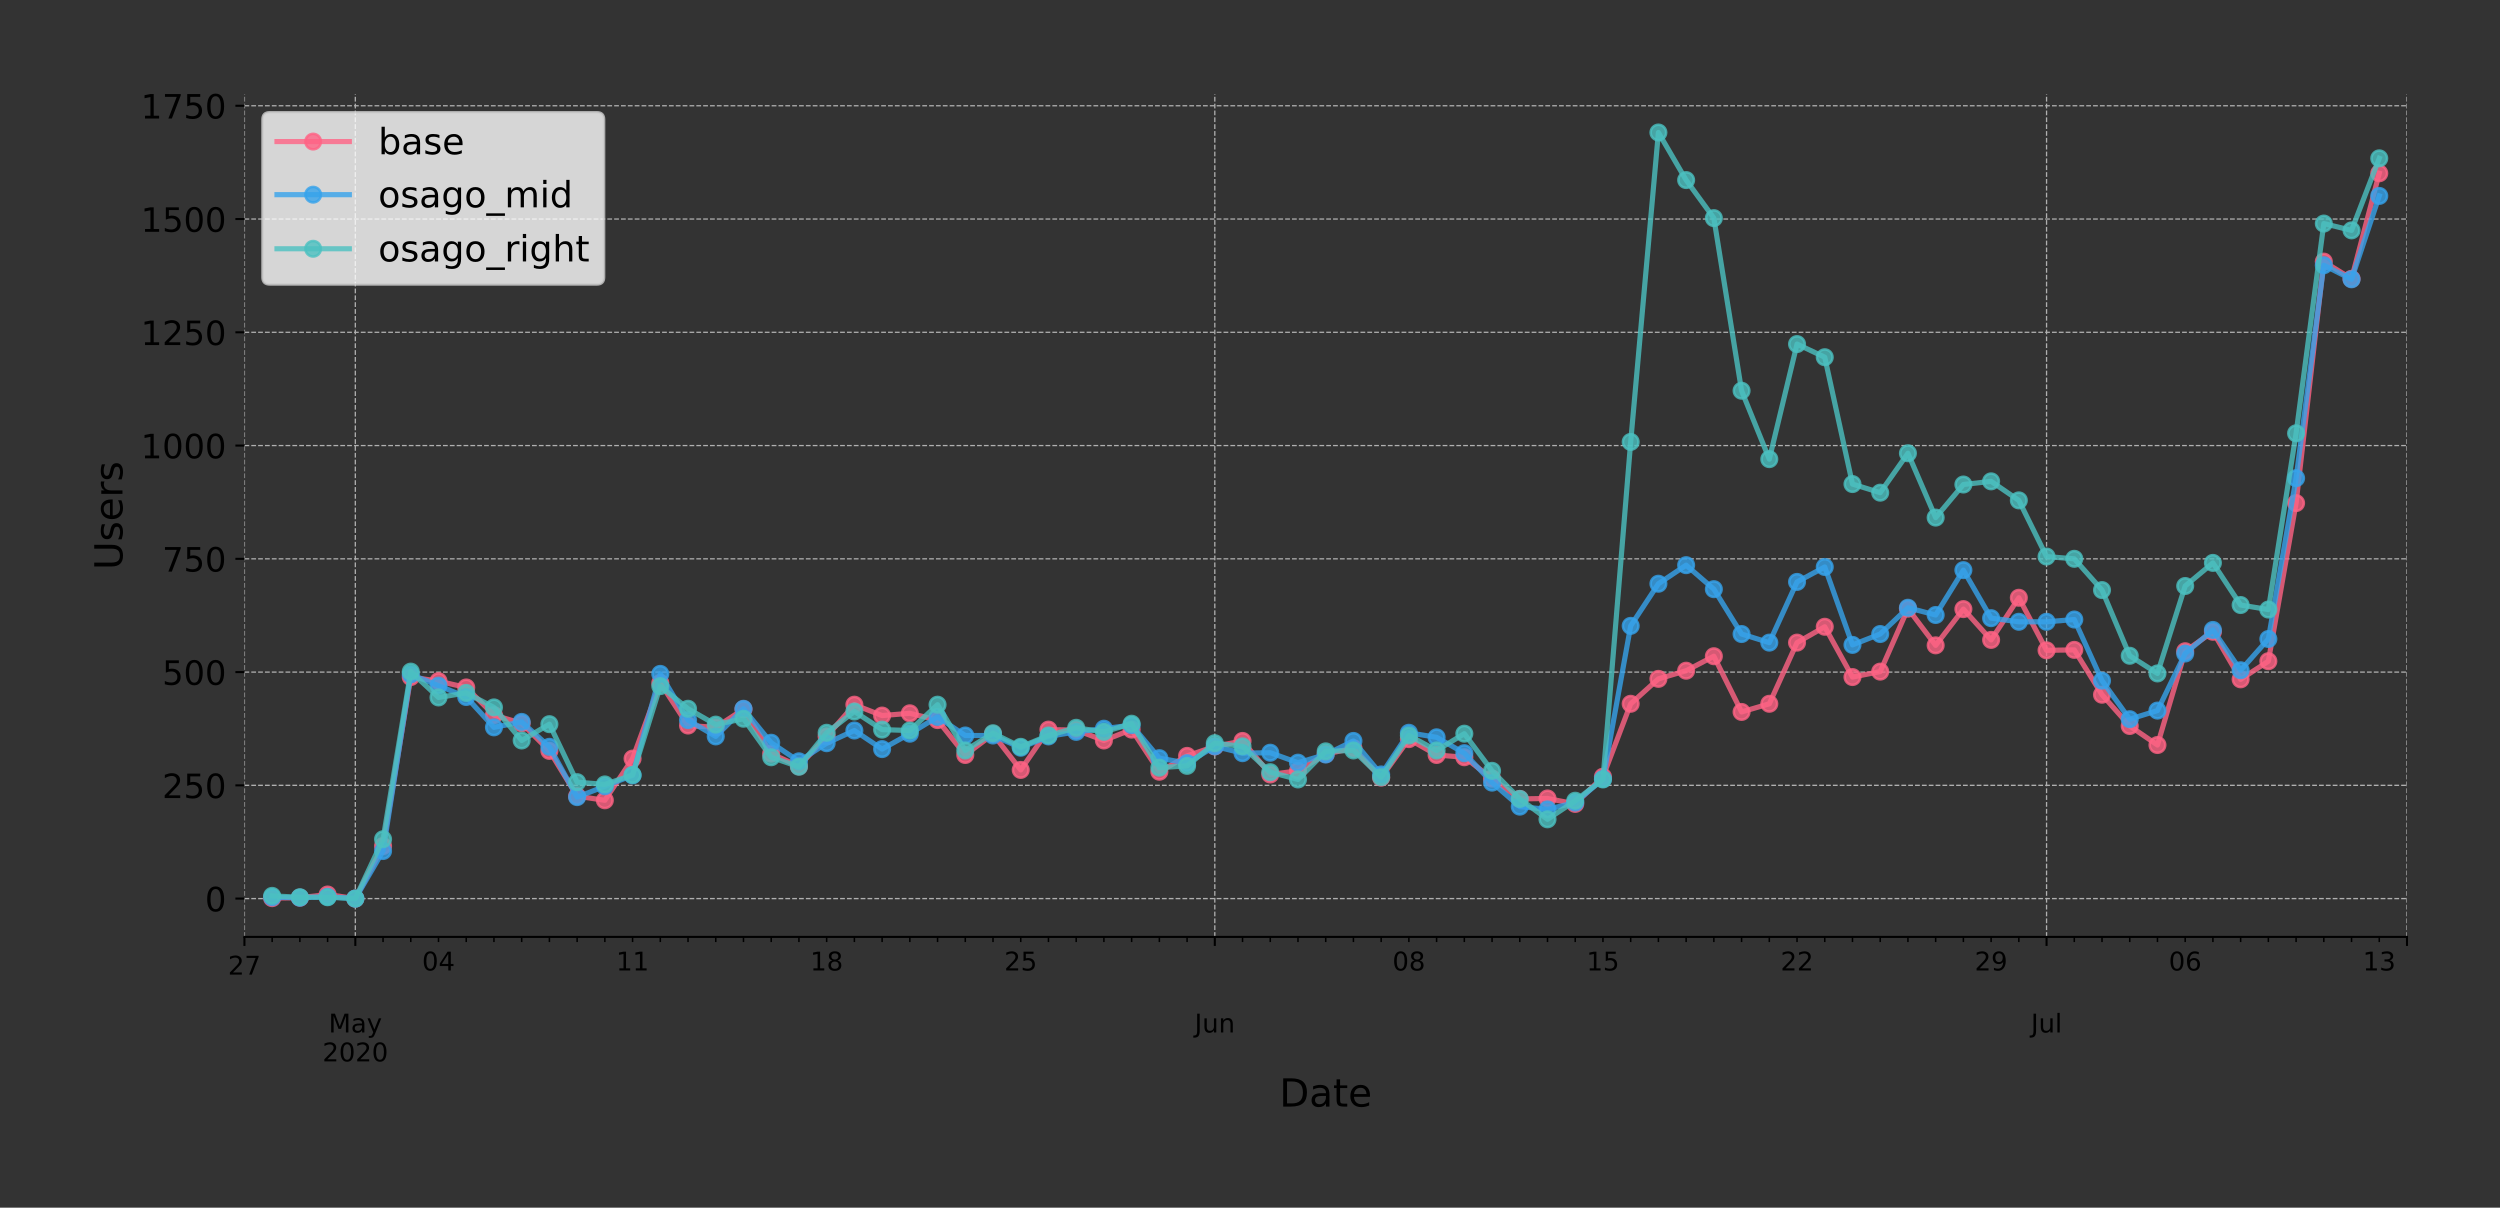 <?xml version="1.0" encoding="utf-8" standalone="no"?>
<!DOCTYPE svg PUBLIC "-//W3C//DTD SVG 1.1//EN"
  "http://www.w3.org/Graphics/SVG/1.1/DTD/svg11.dtd">
<!-- Created with matplotlib (https://matplotlib.org/) -->
<svg height="467.408pt" version="1.1" viewBox="0 0 967.602 467.408" width="967.602pt" xmlns="http://www.w3.org/2000/svg" xmlns:xlink="http://www.w3.org/1999/xlink">
 <rect x="0" y="0" width="967.602" height="467.408" fill="#333333" stroke="none"/>
 <defs>
  <style type="text/css">
*{stroke-linecap:butt;stroke-linejoin:round;}
  </style>
 </defs>
 <g id="figure_1">
  <g id="patch_1">
   <path d="M 0 467.408 
L 967.602 467.408 
L 967.602 0 
L 0 0 
z
" style="fill:none;"/>
  </g>
  <g id="axes_1">
   <g id="patch_2">
    <path d="M 94.602 362.619 
L 931.602 362.619 
L 931.602 36.459 
L 94.602 36.459 
z
" style="fill:none;"/>
   </g>
   <g id="matplotlib.axis_1">
    <g id="xtick_1">
     <g id="line2d_1">
      <path clip-path="url(#pee020c231c)" d="M 94.602 362.619 
L 94.602 36.459 
" style="fill:none;stroke:#b0b0b0;stroke-dasharray:1.85,0.8;stroke-dashoffset:0;stroke-width:0.5;"/>
     </g>
     <g id="line2d_2">
      <defs>
       <path d="M 0 0 
L 0 3.5 
" id="m02b215feb3" style="stroke:#000000;stroke-width:0.8;"/>
      </defs>
      <g>
       <use style="stroke:#000000;stroke-width:0.8;" x="94.602" xlink:href="#m02b215feb3" y="362.619"/>
      </g>
     </g>
     <g id="text_1">
      <!-- 27 -->
      <defs>
       <path d="M 19.188 8.297 
L 53.609 8.297 
L 53.609 0 
L 7.328 0 
L 7.328 8.297 
Q 12.938 14.109 22.625 23.891 
Q 32.328 33.688 34.812 36.531 
Q 39.547 41.844 41.422 45.531 
Q 43.312 49.219 43.312 52.781 
Q 43.312 58.594 39.234 62.25 
Q 35.156 65.922 28.609 65.922 
Q 23.969 65.922 18.812 64.312 
Q 13.672 62.703 7.812 59.422 
L 7.812 69.391 
Q 13.766 71.781 18.938 73 
Q 24.125 74.219 28.422 74.219 
Q 39.75 74.219 46.484 68.547 
Q 53.219 62.891 53.219 53.422 
Q 53.219 48.922 51.531 44.891 
Q 49.859 40.875 45.406 35.406 
Q 44.188 33.984 37.641 27.219 
Q 31.109 20.453 19.188 8.297 
z
" id="DejaVuSans-50"/>
       <path d="M 8.203 72.906 
L 55.078 72.906 
L 55.078 68.703 
L 28.609 0 
L 18.312 0 
L 43.219 64.594 
L 8.203 64.594 
z
" id="DejaVuSans-55"/>
      </defs>
      <g transform="translate(88.24 377.217)scale(0.1 -0.1)">
       <use xlink:href="#DejaVuSans-50"/>
       <use x="63.623" xlink:href="#DejaVuSans-55"/>
      </g>
     </g>
    </g>
    <g id="xtick_2">
     <g id="line2d_3">
      <path clip-path="url(#pee020c231c)" d="M 137.525 362.619 
L 137.525 36.459 
" style="fill:none;stroke:#b0b0b0;stroke-dasharray:1.85,0.8;stroke-dashoffset:0;stroke-width:0.5;"/>
     </g>
     <g id="line2d_4">
      <g>
       <use style="stroke:#000000;stroke-width:0.8;" x="137.525" xlink:href="#m02b215feb3" y="362.619"/>
      </g>
     </g>
     <g id="text_2">
      <!--  -->
      <g transform="translate(137.525 377.217)scale(0.1 -0.1)"/>
      <!--  -->
      <g transform="translate(137.525 388.415)scale(0.1 -0.1)"/>
      <!-- May -->
      <defs>
       <path d="M 9.812 72.906 
L 24.516 72.906 
L 43.109 23.297 
L 61.812 72.906 
L 76.516 72.906 
L 76.516 0 
L 66.891 0 
L 66.891 64.016 
L 48.094 14.016 
L 38.188 14.016 
L 19.391 64.016 
L 19.391 0 
L 9.812 0 
z
" id="DejaVuSans-77"/>
       <path d="M 34.281 27.484 
Q 23.391 27.484 19.188 25 
Q 14.984 22.516 14.984 16.5 
Q 14.984 11.719 18.141 8.906 
Q 21.297 6.109 26.703 6.109 
Q 34.188 6.109 38.703 11.406 
Q 43.219 16.703 43.219 25.484 
L 43.219 27.484 
z
M 52.203 31.203 
L 52.203 0 
L 43.219 0 
L 43.219 8.297 
Q 40.141 3.328 35.547 0.953 
Q 30.953 -1.422 24.312 -1.422 
Q 15.922 -1.422 10.953 3.297 
Q 6 8.016 6 15.922 
Q 6 25.141 12.172 29.828 
Q 18.359 34.516 30.609 34.516 
L 43.219 34.516 
L 43.219 35.406 
Q 43.219 41.609 39.141 45 
Q 35.062 48.391 27.688 48.391 
Q 23 48.391 18.547 47.266 
Q 14.109 46.141 10.016 43.891 
L 10.016 52.203 
Q 14.938 54.109 19.578 55.047 
Q 24.219 56 28.609 56 
Q 40.484 56 46.344 49.844 
Q 52.203 43.703 52.203 31.203 
z
" id="DejaVuSans-97"/>
       <path d="M 32.172 -5.078 
Q 28.375 -14.844 24.75 -17.812 
Q 21.141 -20.797 15.094 -20.797 
L 7.906 -20.797 
L 7.906 -13.281 
L 13.188 -13.281 
Q 16.891 -13.281 18.938 -11.516 
Q 21 -9.766 23.484 -3.219 
L 25.094 0.875 
L 2.984 54.688 
L 12.5 54.688 
L 29.594 11.922 
L 46.688 54.688 
L 56.203 54.688 
z
" id="DejaVuSans-121"/>
      </defs>
      <g transform="translate(127.188 399.613)scale(0.1 -0.1)">
       <use xlink:href="#DejaVuSans-77"/>
       <use x="86.279" xlink:href="#DejaVuSans-97"/>
       <use x="147.559" xlink:href="#DejaVuSans-121"/>
      </g>
      <!-- 2020 -->
      <defs>
       <path d="M 31.781 66.406 
Q 24.172 66.406 20.328 58.906 
Q 16.5 51.422 16.5 36.375 
Q 16.5 21.391 20.328 13.891 
Q 24.172 6.391 31.781 6.391 
Q 39.453 6.391 43.281 13.891 
Q 47.125 21.391 47.125 36.375 
Q 47.125 51.422 43.281 58.906 
Q 39.453 66.406 31.781 66.406 
z
M 31.781 74.219 
Q 44.047 74.219 50.516 64.516 
Q 56.984 54.828 56.984 36.375 
Q 56.984 17.969 50.516 8.266 
Q 44.047 -1.422 31.781 -1.422 
Q 19.531 -1.422 13.062 8.266 
Q 6.594 17.969 6.594 36.375 
Q 6.594 54.828 13.062 64.516 
Q 19.531 74.219 31.781 74.219 
z
" id="DejaVuSans-48"/>
      </defs>
      <g transform="translate(124.8 410.811)scale(0.1 -0.1)">
       <use xlink:href="#DejaVuSans-50"/>
       <use x="63.623" xlink:href="#DejaVuSans-48"/>
       <use x="127.246" xlink:href="#DejaVuSans-50"/>
       <use x="190.869" xlink:href="#DejaVuSans-48"/>
      </g>
     </g>
    </g>
    <g id="xtick_3">
     <g id="line2d_5">
      <path clip-path="url(#pee020c231c)" d="M 470.179 362.619 
L 470.179 36.459 
" style="fill:none;stroke:#b0b0b0;stroke-dasharray:1.85,0.8;stroke-dashoffset:0;stroke-width:0.5;"/>
     </g>
     <g id="line2d_6">
      <g>
       <use style="stroke:#000000;stroke-width:0.8;" x="470.179" xlink:href="#m02b215feb3" y="362.619"/>
      </g>
     </g>
     <g id="text_3">
      <!--  -->
      <g transform="translate(470.179 377.217)scale(0.1 -0.1)"/>
      <!--  -->
      <g transform="translate(470.179 388.415)scale(0.1 -0.1)"/>
      <!-- Jun -->
      <defs>
       <path d="M 9.812 72.906 
L 19.672 72.906 
L 19.672 5.078 
Q 19.672 -8.109 14.672 -14.062 
Q 9.672 -20.016 -1.422 -20.016 
L -5.172 -20.016 
L -5.172 -11.719 
L -2.094 -11.719 
Q 4.438 -11.719 7.125 -8.047 
Q 9.812 -4.391 9.812 5.078 
z
" id="DejaVuSans-74"/>
       <path d="M 8.5 21.578 
L 8.5 54.688 
L 17.484 54.688 
L 17.484 21.922 
Q 17.484 14.156 20.5 10.266 
Q 23.531 6.391 29.594 6.391 
Q 36.859 6.391 41.078 11.031 
Q 45.312 15.672 45.312 23.688 
L 45.312 54.688 
L 54.297 54.688 
L 54.297 0 
L 45.312 0 
L 45.312 8.406 
Q 42.047 3.422 37.719 1 
Q 33.406 -1.422 27.688 -1.422 
Q 18.266 -1.422 13.375 4.438 
Q 8.5 10.297 8.5 21.578 
z
M 31.109 56 
z
" id="DejaVuSans-117"/>
       <path d="M 54.891 33.016 
L 54.891 0 
L 45.906 0 
L 45.906 32.719 
Q 45.906 40.484 42.875 44.328 
Q 39.844 48.188 33.797 48.188 
Q 26.516 48.188 22.312 43.547 
Q 18.109 38.922 18.109 30.906 
L 18.109 0 
L 9.078 0 
L 9.078 54.688 
L 18.109 54.688 
L 18.109 46.188 
Q 21.344 51.125 25.703 53.562 
Q 30.078 56 35.797 56 
Q 45.219 56 50.047 50.172 
Q 54.891 44.344 54.891 33.016 
z
" id="DejaVuSans-110"/>
      </defs>
      <g transform="translate(462.367 399.613)scale(0.1 -0.1)">
       <use xlink:href="#DejaVuSans-74"/>
       <use x="29.492" xlink:href="#DejaVuSans-117"/>
       <use x="92.871" xlink:href="#DejaVuSans-110"/>
      </g>
     </g>
    </g>
    <g id="xtick_4">
     <g id="line2d_7">
      <path clip-path="url(#pee020c231c)" d="M 792.102 362.619 
L 792.102 36.459 
" style="fill:none;stroke:#b0b0b0;stroke-dasharray:1.85,0.8;stroke-dashoffset:0;stroke-width:0.5;"/>
     </g>
     <g id="line2d_8">
      <g>
       <use style="stroke:#000000;stroke-width:0.8;" x="792.102" xlink:href="#m02b215feb3" y="362.619"/>
      </g>
     </g>
     <g id="text_4">
      <!--  -->
      <g transform="translate(792.102 377.217)scale(0.1 -0.1)"/>
      <!--  -->
      <g transform="translate(792.102 388.415)scale(0.1 -0.1)"/>
      <!-- Jul -->
      <defs>
       <path d="M 9.422 75.984 
L 18.406 75.984 
L 18.406 0 
L 9.422 0 
z
" id="DejaVuSans-108"/>
      </defs>
      <g transform="translate(786.069 399.613)scale(0.1 -0.1)">
       <use xlink:href="#DejaVuSans-74"/>
       <use x="29.492" xlink:href="#DejaVuSans-117"/>
       <use x="92.871" xlink:href="#DejaVuSans-108"/>
      </g>
     </g>
    </g>
    <g id="xtick_5">
     <g id="line2d_9">
      <path clip-path="url(#pee020c231c)" d="M 931.602 362.619 
L 931.602 36.459 
" style="fill:none;stroke:#b0b0b0;stroke-dasharray:1.85,0.8;stroke-dashoffset:0;stroke-width:0.5;"/>
     </g>
     <g id="line2d_10">
      <g>
       <use style="stroke:#000000;stroke-width:0.8;" x="931.602" xlink:href="#m02b215feb3" y="362.619"/>
      </g>
     </g>
    </g>
    <g id="xtick_6">
     <g id="line2d_11">
      <defs>
       <path d="M 0 0 
L 0 2 
" id="m15276ab614" style="stroke:#000000;stroke-width:0.6;"/>
      </defs>
      <g>
       <use style="stroke:#000000;stroke-width:0.6;" x="105.333" xlink:href="#m15276ab614" y="362.619"/>
      </g>
     </g>
    </g>
    <g id="xtick_7">
     <g id="line2d_12">
      <g>
       <use style="stroke:#000000;stroke-width:0.6;" x="116.064" xlink:href="#m15276ab614" y="362.619"/>
      </g>
     </g>
    </g>
    <g id="xtick_8">
     <g id="line2d_13">
      <g>
       <use style="stroke:#000000;stroke-width:0.6;" x="126.794" xlink:href="#m15276ab614" y="362.619"/>
      </g>
     </g>
    </g>
    <g id="xtick_9">
     <g id="line2d_14">
      <g>
       <use style="stroke:#000000;stroke-width:0.6;" x="148.256" xlink:href="#m15276ab614" y="362.619"/>
      </g>
     </g>
    </g>
    <g id="xtick_10">
     <g id="line2d_15">
      <g>
       <use style="stroke:#000000;stroke-width:0.6;" x="158.987" xlink:href="#m15276ab614" y="362.619"/>
      </g>
     </g>
    </g>
    <g id="xtick_11">
     <g id="line2d_16">
      <g>
       <use style="stroke:#000000;stroke-width:0.6;" x="169.718" xlink:href="#m15276ab614" y="362.619"/>
      </g>
     </g>
     <g id="text_5">
      <!-- 04 -->
      <defs>
       <path d="M 37.797 64.312 
L 12.891 25.391 
L 37.797 25.391 
z
M 35.203 72.906 
L 47.609 72.906 
L 47.609 25.391 
L 58.016 25.391 
L 58.016 17.188 
L 47.609 17.188 
L 47.609 0 
L 37.797 0 
L 37.797 17.188 
L 4.891 17.188 
L 4.891 26.703 
z
" id="DejaVuSans-52"/>
      </defs>
      <g transform="translate(163.355 375.617)scale(0.1 -0.1)">
       <use xlink:href="#DejaVuSans-48"/>
       <use x="63.623" xlink:href="#DejaVuSans-52"/>
      </g>
     </g>
    </g>
    <g id="xtick_12">
     <g id="line2d_17">
      <g>
       <use style="stroke:#000000;stroke-width:0.6;" x="180.448" xlink:href="#m15276ab614" y="362.619"/>
      </g>
     </g>
    </g>
    <g id="xtick_13">
     <g id="line2d_18">
      <g>
       <use style="stroke:#000000;stroke-width:0.6;" x="191.179" xlink:href="#m15276ab614" y="362.619"/>
      </g>
     </g>
    </g>
    <g id="xtick_14">
     <g id="line2d_19">
      <g>
       <use style="stroke:#000000;stroke-width:0.6;" x="201.91" xlink:href="#m15276ab614" y="362.619"/>
      </g>
     </g>
    </g>
    <g id="xtick_15">
     <g id="line2d_20">
      <g>
       <use style="stroke:#000000;stroke-width:0.6;" x="212.641" xlink:href="#m15276ab614" y="362.619"/>
      </g>
     </g>
    </g>
    <g id="xtick_16">
     <g id="line2d_21">
      <g>
       <use style="stroke:#000000;stroke-width:0.6;" x="223.371" xlink:href="#m15276ab614" y="362.619"/>
      </g>
     </g>
    </g>
    <g id="xtick_17">
     <g id="line2d_22">
      <g>
       <use style="stroke:#000000;stroke-width:0.6;" x="234.102" xlink:href="#m15276ab614" y="362.619"/>
      </g>
     </g>
    </g>
    <g id="xtick_18">
     <g id="line2d_23">
      <g>
       <use style="stroke:#000000;stroke-width:0.6;" x="244.833" xlink:href="#m15276ab614" y="362.619"/>
      </g>
     </g>
     <g id="text_6">
      <!-- 11 -->
      <defs>
       <path d="M 12.406 8.297 
L 28.516 8.297 
L 28.516 63.922 
L 10.984 60.406 
L 10.984 69.391 
L 28.422 72.906 
L 38.281 72.906 
L 38.281 8.297 
L 54.391 8.297 
L 54.391 0 
L 12.406 0 
z
" id="DejaVuSans-49"/>
      </defs>
      <g transform="translate(238.47 375.617)scale(0.1 -0.1)">
       <use xlink:href="#DejaVuSans-49"/>
       <use x="63.623" xlink:href="#DejaVuSans-49"/>
      </g>
     </g>
    </g>
    <g id="xtick_19">
     <g id="line2d_24">
      <g>
       <use style="stroke:#000000;stroke-width:0.6;" x="255.564" xlink:href="#m15276ab614" y="362.619"/>
      </g>
     </g>
    </g>
    <g id="xtick_20">
     <g id="line2d_25">
      <g>
       <use style="stroke:#000000;stroke-width:0.6;" x="266.294" xlink:href="#m15276ab614" y="362.619"/>
      </g>
     </g>
    </g>
    <g id="xtick_21">
     <g id="line2d_26">
      <g>
       <use style="stroke:#000000;stroke-width:0.6;" x="277.025" xlink:href="#m15276ab614" y="362.619"/>
      </g>
     </g>
    </g>
    <g id="xtick_22">
     <g id="line2d_27">
      <g>
       <use style="stroke:#000000;stroke-width:0.6;" x="287.756" xlink:href="#m15276ab614" y="362.619"/>
      </g>
     </g>
    </g>
    <g id="xtick_23">
     <g id="line2d_28">
      <g>
       <use style="stroke:#000000;stroke-width:0.6;" x="298.487" xlink:href="#m15276ab614" y="362.619"/>
      </g>
     </g>
    </g>
    <g id="xtick_24">
     <g id="line2d_29">
      <g>
       <use style="stroke:#000000;stroke-width:0.6;" x="309.218" xlink:href="#m15276ab614" y="362.619"/>
      </g>
     </g>
    </g>
    <g id="xtick_25">
     <g id="line2d_30">
      <g>
       <use style="stroke:#000000;stroke-width:0.6;" x="319.948" xlink:href="#m15276ab614" y="362.619"/>
      </g>
     </g>
     <g id="text_7">
      <!-- 18 -->
      <defs>
       <path d="M 31.781 34.625 
Q 24.75 34.625 20.719 30.859 
Q 16.703 27.094 16.703 20.516 
Q 16.703 13.922 20.719 10.156 
Q 24.75 6.391 31.781 6.391 
Q 38.812 6.391 42.859 10.172 
Q 46.922 13.969 46.922 20.516 
Q 46.922 27.094 42.891 30.859 
Q 38.875 34.625 31.781 34.625 
z
M 21.922 38.812 
Q 15.578 40.375 12.031 44.719 
Q 8.5 49.078 8.5 55.328 
Q 8.5 64.062 14.719 69.141 
Q 20.953 74.219 31.781 74.219 
Q 42.672 74.219 48.875 69.141 
Q 55.078 64.062 55.078 55.328 
Q 55.078 49.078 51.531 44.719 
Q 48 40.375 41.703 38.812 
Q 48.828 37.156 52.797 32.312 
Q 56.781 27.484 56.781 20.516 
Q 56.781 9.906 50.312 4.234 
Q 43.844 -1.422 31.781 -1.422 
Q 19.734 -1.422 13.25 4.234 
Q 6.781 9.906 6.781 20.516 
Q 6.781 27.484 10.781 32.312 
Q 14.797 37.156 21.922 38.812 
z
M 18.312 54.391 
Q 18.312 48.734 21.844 45.562 
Q 25.391 42.391 31.781 42.391 
Q 38.141 42.391 41.719 45.562 
Q 45.312 48.734 45.312 54.391 
Q 45.312 60.062 41.719 63.234 
Q 38.141 66.406 31.781 66.406 
Q 25.391 66.406 21.844 63.234 
Q 18.312 60.062 18.312 54.391 
z
" id="DejaVuSans-56"/>
      </defs>
      <g transform="translate(313.586 375.617)scale(0.1 -0.1)">
       <use xlink:href="#DejaVuSans-49"/>
       <use x="63.623" xlink:href="#DejaVuSans-56"/>
      </g>
     </g>
    </g>
    <g id="xtick_26">
     <g id="line2d_31">
      <g>
       <use style="stroke:#000000;stroke-width:0.6;" x="330.679" xlink:href="#m15276ab614" y="362.619"/>
      </g>
     </g>
    </g>
    <g id="xtick_27">
     <g id="line2d_32">
      <g>
       <use style="stroke:#000000;stroke-width:0.6;" x="341.41" xlink:href="#m15276ab614" y="362.619"/>
      </g>
     </g>
    </g>
    <g id="xtick_28">
     <g id="line2d_33">
      <g>
       <use style="stroke:#000000;stroke-width:0.6;" x="352.141" xlink:href="#m15276ab614" y="362.619"/>
      </g>
     </g>
    </g>
    <g id="xtick_29">
     <g id="line2d_34">
      <g>
       <use style="stroke:#000000;stroke-width:0.6;" x="362.871" xlink:href="#m15276ab614" y="362.619"/>
      </g>
     </g>
    </g>
    <g id="xtick_30">
     <g id="line2d_35">
      <g>
       <use style="stroke:#000000;stroke-width:0.6;" x="373.602" xlink:href="#m15276ab614" y="362.619"/>
      </g>
     </g>
    </g>
    <g id="xtick_31">
     <g id="line2d_36">
      <g>
       <use style="stroke:#000000;stroke-width:0.6;" x="384.333" xlink:href="#m15276ab614" y="362.619"/>
      </g>
     </g>
    </g>
    <g id="xtick_32">
     <g id="line2d_37">
      <g>
       <use style="stroke:#000000;stroke-width:0.6;" x="395.064" xlink:href="#m15276ab614" y="362.619"/>
      </g>
     </g>
     <g id="text_8">
      <!-- 25 -->
      <defs>
       <path d="M 10.797 72.906 
L 49.516 72.906 
L 49.516 64.594 
L 19.828 64.594 
L 19.828 46.734 
Q 21.969 47.469 24.109 47.828 
Q 26.266 48.188 28.422 48.188 
Q 40.625 48.188 47.75 41.5 
Q 54.891 34.812 54.891 23.391 
Q 54.891 11.625 47.562 5.094 
Q 40.234 -1.422 26.906 -1.422 
Q 22.312 -1.422 17.547 -0.641 
Q 12.797 0.141 7.719 1.703 
L 7.719 11.625 
Q 12.109 9.234 16.797 8.062 
Q 21.484 6.891 26.703 6.891 
Q 35.156 6.891 40.078 11.328 
Q 45.016 15.766 45.016 23.391 
Q 45.016 31 40.078 35.438 
Q 35.156 39.891 26.703 39.891 
Q 22.75 39.891 18.812 39.016 
Q 14.891 38.141 10.797 36.281 
z
" id="DejaVuSans-53"/>
      </defs>
      <g transform="translate(388.701 375.617)scale(0.1 -0.1)">
       <use xlink:href="#DejaVuSans-50"/>
       <use x="63.623" xlink:href="#DejaVuSans-53"/>
      </g>
     </g>
    </g>
    <g id="xtick_33">
     <g id="line2d_38">
      <g>
       <use style="stroke:#000000;stroke-width:0.6;" x="405.794" xlink:href="#m15276ab614" y="362.619"/>
      </g>
     </g>
    </g>
    <g id="xtick_34">
     <g id="line2d_39">
      <g>
       <use style="stroke:#000000;stroke-width:0.6;" x="416.525" xlink:href="#m15276ab614" y="362.619"/>
      </g>
     </g>
    </g>
    <g id="xtick_35">
     <g id="line2d_40">
      <g>
       <use style="stroke:#000000;stroke-width:0.6;" x="427.256" xlink:href="#m15276ab614" y="362.619"/>
      </g>
     </g>
    </g>
    <g id="xtick_36">
     <g id="line2d_41">
      <g>
       <use style="stroke:#000000;stroke-width:0.6;" x="437.987" xlink:href="#m15276ab614" y="362.619"/>
      </g>
     </g>
    </g>
    <g id="xtick_37">
     <g id="line2d_42">
      <g>
       <use style="stroke:#000000;stroke-width:0.6;" x="448.718" xlink:href="#m15276ab614" y="362.619"/>
      </g>
     </g>
    </g>
    <g id="xtick_38">
     <g id="line2d_43">
      <g>
       <use style="stroke:#000000;stroke-width:0.6;" x="459.448" xlink:href="#m15276ab614" y="362.619"/>
      </g>
     </g>
    </g>
    <g id="xtick_39">
     <g id="line2d_44">
      <g>
       <use style="stroke:#000000;stroke-width:0.6;" x="480.91" xlink:href="#m15276ab614" y="362.619"/>
      </g>
     </g>
    </g>
    <g id="xtick_40">
     <g id="line2d_45">
      <g>
       <use style="stroke:#000000;stroke-width:0.6;" x="491.641" xlink:href="#m15276ab614" y="362.619"/>
      </g>
     </g>
    </g>
    <g id="xtick_41">
     <g id="line2d_46">
      <g>
       <use style="stroke:#000000;stroke-width:0.6;" x="502.371" xlink:href="#m15276ab614" y="362.619"/>
      </g>
     </g>
    </g>
    <g id="xtick_42">
     <g id="line2d_47">
      <g>
       <use style="stroke:#000000;stroke-width:0.6;" x="513.102" xlink:href="#m15276ab614" y="362.619"/>
      </g>
     </g>
    </g>
    <g id="xtick_43">
     <g id="line2d_48">
      <g>
       <use style="stroke:#000000;stroke-width:0.6;" x="523.833" xlink:href="#m15276ab614" y="362.619"/>
      </g>
     </g>
    </g>
    <g id="xtick_44">
     <g id="line2d_49">
      <g>
       <use style="stroke:#000000;stroke-width:0.6;" x="534.564" xlink:href="#m15276ab614" y="362.619"/>
      </g>
     </g>
    </g>
    <g id="xtick_45">
     <g id="line2d_50">
      <g>
       <use style="stroke:#000000;stroke-width:0.6;" x="545.294" xlink:href="#m15276ab614" y="362.619"/>
      </g>
     </g>
     <g id="text_9">
      <!-- 08 -->
      <g transform="translate(538.932 375.617)scale(0.1 -0.1)">
       <use xlink:href="#DejaVuSans-48"/>
       <use x="63.623" xlink:href="#DejaVuSans-56"/>
      </g>
     </g>
    </g>
    <g id="xtick_46">
     <g id="line2d_51">
      <g>
       <use style="stroke:#000000;stroke-width:0.6;" x="556.025" xlink:href="#m15276ab614" y="362.619"/>
      </g>
     </g>
    </g>
    <g id="xtick_47">
     <g id="line2d_52">
      <g>
       <use style="stroke:#000000;stroke-width:0.6;" x="566.756" xlink:href="#m15276ab614" y="362.619"/>
      </g>
     </g>
    </g>
    <g id="xtick_48">
     <g id="line2d_53">
      <g>
       <use style="stroke:#000000;stroke-width:0.6;" x="577.487" xlink:href="#m15276ab614" y="362.619"/>
      </g>
     </g>
    </g>
    <g id="xtick_49">
     <g id="line2d_54">
      <g>
       <use style="stroke:#000000;stroke-width:0.6;" x="588.218" xlink:href="#m15276ab614" y="362.619"/>
      </g>
     </g>
    </g>
    <g id="xtick_50">
     <g id="line2d_55">
      <g>
       <use style="stroke:#000000;stroke-width:0.6;" x="598.948" xlink:href="#m15276ab614" y="362.619"/>
      </g>
     </g>
    </g>
    <g id="xtick_51">
     <g id="line2d_56">
      <g>
       <use style="stroke:#000000;stroke-width:0.6;" x="609.679" xlink:href="#m15276ab614" y="362.619"/>
      </g>
     </g>
    </g>
    <g id="xtick_52">
     <g id="line2d_57">
      <g>
       <use style="stroke:#000000;stroke-width:0.6;" x="620.41" xlink:href="#m15276ab614" y="362.619"/>
      </g>
     </g>
     <g id="text_10">
      <!-- 15 -->
      <g transform="translate(614.047 375.617)scale(0.1 -0.1)">
       <use xlink:href="#DejaVuSans-49"/>
       <use x="63.623" xlink:href="#DejaVuSans-53"/>
      </g>
     </g>
    </g>
    <g id="xtick_53">
     <g id="line2d_58">
      <g>
       <use style="stroke:#000000;stroke-width:0.6;" x="631.141" xlink:href="#m15276ab614" y="362.619"/>
      </g>
     </g>
    </g>
    <g id="xtick_54">
     <g id="line2d_59">
      <g>
       <use style="stroke:#000000;stroke-width:0.6;" x="641.871" xlink:href="#m15276ab614" y="362.619"/>
      </g>
     </g>
    </g>
    <g id="xtick_55">
     <g id="line2d_60">
      <g>
       <use style="stroke:#000000;stroke-width:0.6;" x="652.602" xlink:href="#m15276ab614" y="362.619"/>
      </g>
     </g>
    </g>
    <g id="xtick_56">
     <g id="line2d_61">
      <g>
       <use style="stroke:#000000;stroke-width:0.6;" x="663.333" xlink:href="#m15276ab614" y="362.619"/>
      </g>
     </g>
    </g>
    <g id="xtick_57">
     <g id="line2d_62">
      <g>
       <use style="stroke:#000000;stroke-width:0.6;" x="674.064" xlink:href="#m15276ab614" y="362.619"/>
      </g>
     </g>
    </g>
    <g id="xtick_58">
     <g id="line2d_63">
      <g>
       <use style="stroke:#000000;stroke-width:0.6;" x="684.794" xlink:href="#m15276ab614" y="362.619"/>
      </g>
     </g>
    </g>
    <g id="xtick_59">
     <g id="line2d_64">
      <g>
       <use style="stroke:#000000;stroke-width:0.6;" x="695.525" xlink:href="#m15276ab614" y="362.619"/>
      </g>
     </g>
     <g id="text_11">
      <!-- 22 -->
      <g transform="translate(689.163 375.617)scale(0.1 -0.1)">
       <use xlink:href="#DejaVuSans-50"/>
       <use x="63.623" xlink:href="#DejaVuSans-50"/>
      </g>
     </g>
    </g>
    <g id="xtick_60">
     <g id="line2d_65">
      <g>
       <use style="stroke:#000000;stroke-width:0.6;" x="706.256" xlink:href="#m15276ab614" y="362.619"/>
      </g>
     </g>
    </g>
    <g id="xtick_61">
     <g id="line2d_66">
      <g>
       <use style="stroke:#000000;stroke-width:0.6;" x="716.987" xlink:href="#m15276ab614" y="362.619"/>
      </g>
     </g>
    </g>
    <g id="xtick_62">
     <g id="line2d_67">
      <g>
       <use style="stroke:#000000;stroke-width:0.6;" x="727.718" xlink:href="#m15276ab614" y="362.619"/>
      </g>
     </g>
    </g>
    <g id="xtick_63">
     <g id="line2d_68">
      <g>
       <use style="stroke:#000000;stroke-width:0.6;" x="738.448" xlink:href="#m15276ab614" y="362.619"/>
      </g>
     </g>
    </g>
    <g id="xtick_64">
     <g id="line2d_69">
      <g>
       <use style="stroke:#000000;stroke-width:0.6;" x="749.179" xlink:href="#m15276ab614" y="362.619"/>
      </g>
     </g>
    </g>
    <g id="xtick_65">
     <g id="line2d_70">
      <g>
       <use style="stroke:#000000;stroke-width:0.6;" x="759.91" xlink:href="#m15276ab614" y="362.619"/>
      </g>
     </g>
    </g>
    <g id="xtick_66">
     <g id="line2d_71">
      <g>
       <use style="stroke:#000000;stroke-width:0.6;" x="770.641" xlink:href="#m15276ab614" y="362.619"/>
      </g>
     </g>
     <g id="text_12">
      <!-- 29 -->
      <defs>
       <path d="M 10.984 1.516 
L 10.984 10.5 
Q 14.703 8.734 18.5 7.812 
Q 22.312 6.891 25.984 6.891 
Q 35.75 6.891 40.891 13.453 
Q 46.047 20.016 46.781 33.406 
Q 43.953 29.203 39.594 26.953 
Q 35.25 24.703 29.984 24.703 
Q 19.047 24.703 12.672 31.312 
Q 6.297 37.938 6.297 49.422 
Q 6.297 60.641 12.938 67.422 
Q 19.578 74.219 30.609 74.219 
Q 43.266 74.219 49.922 64.516 
Q 56.594 54.828 56.594 36.375 
Q 56.594 19.141 48.406 8.859 
Q 40.234 -1.422 26.422 -1.422 
Q 22.703 -1.422 18.891 -0.688 
Q 15.094 0.047 10.984 1.516 
z
M 30.609 32.422 
Q 37.25 32.422 41.125 36.953 
Q 45.016 41.5 45.016 49.422 
Q 45.016 57.281 41.125 61.844 
Q 37.25 66.406 30.609 66.406 
Q 23.969 66.406 20.094 61.844 
Q 16.219 57.281 16.219 49.422 
Q 16.219 41.5 20.094 36.953 
Q 23.969 32.422 30.609 32.422 
z
" id="DejaVuSans-57"/>
      </defs>
      <g transform="translate(764.278 375.617)scale(0.1 -0.1)">
       <use xlink:href="#DejaVuSans-50"/>
       <use x="63.623" xlink:href="#DejaVuSans-57"/>
      </g>
     </g>
    </g>
    <g id="xtick_67">
     <g id="line2d_72">
      <g>
       <use style="stroke:#000000;stroke-width:0.6;" x="781.371" xlink:href="#m15276ab614" y="362.619"/>
      </g>
     </g>
    </g>
    <g id="xtick_68">
     <g id="line2d_73">
      <g>
       <use style="stroke:#000000;stroke-width:0.6;" x="802.833" xlink:href="#m15276ab614" y="362.619"/>
      </g>
     </g>
    </g>
    <g id="xtick_69">
     <g id="line2d_74">
      <g>
       <use style="stroke:#000000;stroke-width:0.6;" x="813.564" xlink:href="#m15276ab614" y="362.619"/>
      </g>
     </g>
    </g>
    <g id="xtick_70">
     <g id="line2d_75">
      <g>
       <use style="stroke:#000000;stroke-width:0.6;" x="824.294" xlink:href="#m15276ab614" y="362.619"/>
      </g>
     </g>
    </g>
    <g id="xtick_71">
     <g id="line2d_76">
      <g>
       <use style="stroke:#000000;stroke-width:0.6;" x="835.025" xlink:href="#m15276ab614" y="362.619"/>
      </g>
     </g>
    </g>
    <g id="xtick_72">
     <g id="line2d_77">
      <g>
       <use style="stroke:#000000;stroke-width:0.6;" x="845.756" xlink:href="#m15276ab614" y="362.619"/>
      </g>
     </g>
     <g id="text_13">
      <!-- 06 -->
      <defs>
       <path d="M 33.016 40.375 
Q 26.375 40.375 22.484 35.828 
Q 18.609 31.297 18.609 23.391 
Q 18.609 15.531 22.484 10.953 
Q 26.375 6.391 33.016 6.391 
Q 39.656 6.391 43.531 10.953 
Q 47.406 15.531 47.406 23.391 
Q 47.406 31.297 43.531 35.828 
Q 39.656 40.375 33.016 40.375 
z
M 52.594 71.297 
L 52.594 62.312 
Q 48.875 64.062 45.094 64.984 
Q 41.312 65.922 37.594 65.922 
Q 27.828 65.922 22.672 59.328 
Q 17.531 52.734 16.797 39.406 
Q 19.672 43.656 24.016 45.922 
Q 28.375 48.188 33.594 48.188 
Q 44.578 48.188 50.953 41.516 
Q 57.328 34.859 57.328 23.391 
Q 57.328 12.156 50.688 5.359 
Q 44.047 -1.422 33.016 -1.422 
Q 20.359 -1.422 13.672 8.266 
Q 6.984 17.969 6.984 36.375 
Q 6.984 53.656 15.188 63.938 
Q 23.391 74.219 37.203 74.219 
Q 40.922 74.219 44.703 73.484 
Q 48.484 72.75 52.594 71.297 
z
" id="DejaVuSans-54"/>
      </defs>
      <g transform="translate(839.394 375.617)scale(0.1 -0.1)">
       <use xlink:href="#DejaVuSans-48"/>
       <use x="63.623" xlink:href="#DejaVuSans-54"/>
      </g>
     </g>
    </g>
    <g id="xtick_73">
     <g id="line2d_78">
      <g>
       <use style="stroke:#000000;stroke-width:0.6;" x="856.487" xlink:href="#m15276ab614" y="362.619"/>
      </g>
     </g>
    </g>
    <g id="xtick_74">
     <g id="line2d_79">
      <g>
       <use style="stroke:#000000;stroke-width:0.6;" x="867.218" xlink:href="#m15276ab614" y="362.619"/>
      </g>
     </g>
    </g>
    <g id="xtick_75">
     <g id="line2d_80">
      <g>
       <use style="stroke:#000000;stroke-width:0.6;" x="877.948" xlink:href="#m15276ab614" y="362.619"/>
      </g>
     </g>
    </g>
    <g id="xtick_76">
     <g id="line2d_81">
      <g>
       <use style="stroke:#000000;stroke-width:0.6;" x="888.679" xlink:href="#m15276ab614" y="362.619"/>
      </g>
     </g>
    </g>
    <g id="xtick_77">
     <g id="line2d_82">
      <g>
       <use style="stroke:#000000;stroke-width:0.6;" x="899.41" xlink:href="#m15276ab614" y="362.619"/>
      </g>
     </g>
    </g>
    <g id="xtick_78">
     <g id="line2d_83">
      <g>
       <use style="stroke:#000000;stroke-width:0.6;" x="910.141" xlink:href="#m15276ab614" y="362.619"/>
      </g>
     </g>
    </g>
    <g id="xtick_79">
     <g id="line2d_84">
      <g>
       <use style="stroke:#000000;stroke-width:0.6;" x="920.871" xlink:href="#m15276ab614" y="362.619"/>
      </g>
     </g>
     <g id="text_14">
      <!-- 13 -->
      <defs>
       <path d="M 40.578 39.312 
Q 47.656 37.797 51.625 33 
Q 55.609 28.219 55.609 21.188 
Q 55.609 10.406 48.188 4.484 
Q 40.766 -1.422 27.094 -1.422 
Q 22.516 -1.422 17.656 -0.516 
Q 12.797 0.391 7.625 2.203 
L 7.625 11.719 
Q 11.719 9.328 16.594 8.109 
Q 21.484 6.891 26.812 6.891 
Q 36.078 6.891 40.938 10.547 
Q 45.797 14.203 45.797 21.188 
Q 45.797 27.641 41.281 31.266 
Q 36.766 34.906 28.719 34.906 
L 20.219 34.906 
L 20.219 43.016 
L 29.109 43.016 
Q 36.375 43.016 40.234 45.922 
Q 44.094 48.828 44.094 54.297 
Q 44.094 59.906 40.109 62.906 
Q 36.141 65.922 28.719 65.922 
Q 24.656 65.922 20.016 65.031 
Q 15.375 64.156 9.812 62.312 
L 9.812 71.094 
Q 15.438 72.656 20.344 73.438 
Q 25.25 74.219 29.594 74.219 
Q 40.828 74.219 47.359 69.109 
Q 53.906 64.016 53.906 55.328 
Q 53.906 49.266 50.438 45.094 
Q 46.969 40.922 40.578 39.312 
z
" id="DejaVuSans-51"/>
      </defs>
      <g transform="translate(914.509 375.617)scale(0.1 -0.1)">
       <use xlink:href="#DejaVuSans-49"/>
       <use x="63.623" xlink:href="#DejaVuSans-51"/>
      </g>
     </g>
    </g>
    <g id="text_15">
     <!-- Date -->
     <defs>
      <path d="M 19.672 64.797 
L 19.672 8.109 
L 31.594 8.109 
Q 46.688 8.109 53.688 14.938 
Q 60.688 21.781 60.688 36.531 
Q 60.688 51.172 53.688 57.984 
Q 46.688 64.797 31.594 64.797 
z
M 9.812 72.906 
L 30.078 72.906 
Q 51.266 72.906 61.172 64.094 
Q 71.094 55.281 71.094 36.531 
Q 71.094 17.672 61.125 8.828 
Q 51.172 0 30.078 0 
L 9.812 0 
z
" id="DejaVuSans-68"/>
      <path d="M 18.312 70.219 
L 18.312 54.688 
L 36.812 54.688 
L 36.812 47.703 
L 18.312 47.703 
L 18.312 18.016 
Q 18.312 11.328 20.141 9.422 
Q 21.969 7.516 27.594 7.516 
L 36.812 7.516 
L 36.812 0 
L 27.594 0 
Q 17.188 0 13.234 3.875 
Q 9.281 7.766 9.281 18.016 
L 9.281 47.703 
L 2.688 47.703 
L 2.688 54.688 
L 9.281 54.688 
L 9.281 70.219 
z
" id="DejaVuSans-116"/>
      <path d="M 56.203 29.594 
L 56.203 25.203 
L 14.891 25.203 
Q 15.484 15.922 20.484 11.062 
Q 25.484 6.203 34.422 6.203 
Q 39.594 6.203 44.453 7.469 
Q 49.312 8.734 54.109 11.281 
L 54.109 2.781 
Q 49.266 0.734 44.188 -0.344 
Q 39.109 -1.422 33.891 -1.422 
Q 20.797 -1.422 13.156 6.188 
Q 5.516 13.812 5.516 26.812 
Q 5.516 40.234 12.766 48.109 
Q 20.016 56 32.328 56 
Q 43.359 56 49.781 48.891 
Q 56.203 41.797 56.203 29.594 
z
M 47.219 32.234 
Q 47.125 39.594 43.094 43.984 
Q 39.062 48.391 32.422 48.391 
Q 24.906 48.391 20.391 44.141 
Q 15.875 39.891 15.188 32.172 
z
" id="DejaVuSans-101"/>
     </defs>
     <g transform="translate(495.176 428.288)scale(0.15 -0.15)">
      <use xlink:href="#DejaVuSans-68"/>
      <use x="77.002" xlink:href="#DejaVuSans-97"/>
      <use x="138.281" xlink:href="#DejaVuSans-116"/>
      <use x="177.49" xlink:href="#DejaVuSans-101"/>
     </g>
    </g>
   </g>
   <g id="matplotlib.axis_2">
    <g id="ytick_1">
     <g id="line2d_85">
      <path clip-path="url(#pee020c231c)" d="M 94.602 347.793 
L 931.602 347.793 
" style="fill:none;stroke:#b0b0b0;stroke-dasharray:1.85,0.8;stroke-dashoffset:0;stroke-width:0.5;"/>
     </g>
     <g id="line2d_86">
      <defs>
       <path d="M 0 0 
L -3.5 0 
" id="me1ab3208ec" style="stroke:#000000;stroke-width:0.8;"/>
      </defs>
      <g>
       <use style="stroke:#000000;stroke-width:0.8;" x="94.602" xlink:href="#me1ab3208ec" y="347.793"/>
      </g>
     </g>
     <g id="text_16">
      <!-- 0 -->
      <g transform="translate(79.331 352.732)scale(0.13 -0.13)">
       <use xlink:href="#DejaVuSans-48"/>
      </g>
     </g>
    </g>
    <g id="ytick_2">
     <g id="line2d_87">
      <path clip-path="url(#pee020c231c)" d="M 94.602 303.957 
L 931.602 303.957 
" style="fill:none;stroke:#b0b0b0;stroke-dasharray:1.85,0.8;stroke-dashoffset:0;stroke-width:0.5;"/>
     </g>
     <g id="line2d_88">
      <g>
       <use style="stroke:#000000;stroke-width:0.8;" x="94.602" xlink:href="#me1ab3208ec" y="303.957"/>
      </g>
     </g>
     <g id="text_17">
      <!-- 250 -->
      <g transform="translate(62.788 308.896)scale(0.13 -0.13)">
       <use xlink:href="#DejaVuSans-50"/>
       <use x="63.623" xlink:href="#DejaVuSans-53"/>
       <use x="127.246" xlink:href="#DejaVuSans-48"/>
      </g>
     </g>
    </g>
    <g id="ytick_3">
     <g id="line2d_89">
      <path clip-path="url(#pee020c231c)" d="M 94.602 260.121 
L 931.602 260.121 
" style="fill:none;stroke:#b0b0b0;stroke-dasharray:1.85,0.8;stroke-dashoffset:0;stroke-width:0.5;"/>
     </g>
     <g id="line2d_90">
      <g>
       <use style="stroke:#000000;stroke-width:0.8;" x="94.602" xlink:href="#me1ab3208ec" y="260.121"/>
      </g>
     </g>
     <g id="text_18">
      <!-- 500 -->
      <g transform="translate(62.788 265.06)scale(0.13 -0.13)">
       <use xlink:href="#DejaVuSans-53"/>
       <use x="63.623" xlink:href="#DejaVuSans-48"/>
       <use x="127.246" xlink:href="#DejaVuSans-48"/>
      </g>
     </g>
    </g>
    <g id="ytick_4">
     <g id="line2d_91">
      <path clip-path="url(#pee020c231c)" d="M 94.602 216.284 
L 931.602 216.284 
" style="fill:none;stroke:#b0b0b0;stroke-dasharray:1.85,0.8;stroke-dashoffset:0;stroke-width:0.5;"/>
     </g>
     <g id="line2d_92">
      <g>
       <use style="stroke:#000000;stroke-width:0.8;" x="94.602" xlink:href="#me1ab3208ec" y="216.284"/>
      </g>
     </g>
     <g id="text_19">
      <!-- 750 -->
      <g transform="translate(62.788 221.223)scale(0.13 -0.13)">
       <use xlink:href="#DejaVuSans-55"/>
       <use x="63.623" xlink:href="#DejaVuSans-53"/>
       <use x="127.246" xlink:href="#DejaVuSans-48"/>
      </g>
     </g>
    </g>
    <g id="ytick_5">
     <g id="line2d_93">
      <path clip-path="url(#pee020c231c)" d="M 94.602 172.448 
L 931.602 172.448 
" style="fill:none;stroke:#b0b0b0;stroke-dasharray:1.85,0.8;stroke-dashoffset:0;stroke-width:0.5;"/>
     </g>
     <g id="line2d_94">
      <g>
       <use style="stroke:#000000;stroke-width:0.8;" x="94.602" xlink:href="#me1ab3208ec" y="172.448"/>
      </g>
     </g>
     <g id="text_20">
      <!-- 1000 -->
      <g transform="translate(54.517 177.387)scale(0.13 -0.13)">
       <use xlink:href="#DejaVuSans-49"/>
       <use x="63.623" xlink:href="#DejaVuSans-48"/>
       <use x="127.246" xlink:href="#DejaVuSans-48"/>
       <use x="190.869" xlink:href="#DejaVuSans-48"/>
      </g>
     </g>
    </g>
    <g id="ytick_6">
     <g id="line2d_95">
      <path clip-path="url(#pee020c231c)" d="M 94.602 128.612 
L 931.602 128.612 
" style="fill:none;stroke:#b0b0b0;stroke-dasharray:1.85,0.8;stroke-dashoffset:0;stroke-width:0.5;"/>
     </g>
     <g id="line2d_96">
      <g>
       <use style="stroke:#000000;stroke-width:0.8;" x="94.602" xlink:href="#me1ab3208ec" y="128.612"/>
      </g>
     </g>
     <g id="text_21">
      <!-- 1250 -->
      <g transform="translate(54.517 133.551)scale(0.13 -0.13)">
       <use xlink:href="#DejaVuSans-49"/>
       <use x="63.623" xlink:href="#DejaVuSans-50"/>
       <use x="127.246" xlink:href="#DejaVuSans-53"/>
       <use x="190.869" xlink:href="#DejaVuSans-48"/>
      </g>
     </g>
    </g>
    <g id="ytick_7">
     <g id="line2d_97">
      <path clip-path="url(#pee020c231c)" d="M 94.602 84.775 
L 931.602 84.775 
" style="fill:none;stroke:#b0b0b0;stroke-dasharray:1.85,0.8;stroke-dashoffset:0;stroke-width:0.5;"/>
     </g>
     <g id="line2d_98">
      <g>
       <use style="stroke:#000000;stroke-width:0.8;" x="94.602" xlink:href="#me1ab3208ec" y="84.775"/>
      </g>
     </g>
     <g id="text_22">
      <!-- 1500 -->
      <g transform="translate(54.517 89.714)scale(0.13 -0.13)">
       <use xlink:href="#DejaVuSans-49"/>
       <use x="63.623" xlink:href="#DejaVuSans-53"/>
       <use x="127.246" xlink:href="#DejaVuSans-48"/>
       <use x="190.869" xlink:href="#DejaVuSans-48"/>
      </g>
     </g>
    </g>
    <g id="ytick_8">
     <g id="line2d_99">
      <path clip-path="url(#pee020c231c)" d="M 94.602 40.939 
L 931.602 40.939 
" style="fill:none;stroke:#b0b0b0;stroke-dasharray:1.85,0.8;stroke-dashoffset:0;stroke-width:0.5;"/>
     </g>
     <g id="line2d_100">
      <g>
       <use style="stroke:#000000;stroke-width:0.8;" x="94.602" xlink:href="#me1ab3208ec" y="40.939"/>
      </g>
     </g>
     <g id="text_23">
      <!-- 1750 -->
      <g transform="translate(54.517 45.878)scale(0.13 -0.13)">
       <use xlink:href="#DejaVuSans-49"/>
       <use x="63.623" xlink:href="#DejaVuSans-55"/>
       <use x="127.246" xlink:href="#DejaVuSans-53"/>
       <use x="190.869" xlink:href="#DejaVuSans-48"/>
      </g>
     </g>
    </g>
    <g id="text_24">
     <!-- Users -->
     <defs>
      <path d="M 8.688 72.906 
L 18.609 72.906 
L 18.609 28.609 
Q 18.609 16.891 22.844 11.734 
Q 27.094 6.594 36.625 6.594 
Q 46.094 6.594 50.344 11.734 
Q 54.594 16.891 54.594 28.609 
L 54.594 72.906 
L 64.5 72.906 
L 64.5 27.391 
Q 64.5 13.141 57.438 5.859 
Q 50.391 -1.422 36.625 -1.422 
Q 22.797 -1.422 15.734 5.859 
Q 8.688 13.141 8.688 27.391 
z
" id="DejaVuSans-85"/>
      <path d="M 44.281 53.078 
L 44.281 44.578 
Q 40.484 46.531 36.375 47.5 
Q 32.281 48.484 27.875 48.484 
Q 21.188 48.484 17.844 46.438 
Q 14.5 44.391 14.5 40.281 
Q 14.5 37.156 16.891 35.375 
Q 19.281 33.594 26.516 31.984 
L 29.594 31.297 
Q 39.156 29.25 43.188 25.516 
Q 47.219 21.781 47.219 15.094 
Q 47.219 7.469 41.188 3.016 
Q 35.156 -1.422 24.609 -1.422 
Q 20.219 -1.422 15.453 -0.562 
Q 10.688 0.297 5.422 2 
L 5.422 11.281 
Q 10.406 8.688 15.234 7.391 
Q 20.062 6.109 24.812 6.109 
Q 31.156 6.109 34.562 8.281 
Q 37.984 10.453 37.984 14.406 
Q 37.984 18.062 35.516 20.016 
Q 33.062 21.969 24.703 23.781 
L 21.578 24.516 
Q 13.234 26.266 9.516 29.906 
Q 5.812 33.547 5.812 39.891 
Q 5.812 47.609 11.281 51.797 
Q 16.75 56 26.812 56 
Q 31.781 56 36.172 55.266 
Q 40.578 54.547 44.281 53.078 
z
" id="DejaVuSans-115"/>
      <path d="M 41.109 46.297 
Q 39.594 47.172 37.812 47.578 
Q 36.031 48 33.891 48 
Q 26.266 48 22.188 43.047 
Q 18.109 38.094 18.109 28.812 
L 18.109 0 
L 9.078 0 
L 9.078 54.688 
L 18.109 54.688 
L 18.109 46.188 
Q 20.953 51.172 25.484 53.578 
Q 30.031 56 36.531 56 
Q 37.453 56 38.578 55.875 
Q 39.703 55.766 41.062 55.516 
z
" id="DejaVuSans-114"/>
     </defs>
     <g transform="translate(47.398 220.54)rotate(-90)scale(0.15 -0.15)">
      <use xlink:href="#DejaVuSans-85"/>
      <use x="73.193" xlink:href="#DejaVuSans-115"/>
      <use x="125.293" xlink:href="#DejaVuSans-101"/>
      <use x="186.816" xlink:href="#DejaVuSans-114"/>
      <use x="227.93" xlink:href="#DejaVuSans-115"/>
     </g>
    </g>
   </g>
   <g id="line2d_101">
    <path clip-path="url(#pee020c231c)" d="M 105.333 347.618 
L 116.064 347.443 
L 126.794 346.215 
L 137.525 347.793 
L 148.256 327.453 
L 158.987 262.05 
L 169.718 263.628 
L 180.448 266.082 
L 191.179 276.779 
L 201.91 279.935 
L 212.641 290.631 
L 223.371 308.165 
L 234.102 309.743 
L 244.833 293.612 
L 255.564 264.329 
L 266.294 280.812 
L 277.025 281.513 
L 287.756 274.499 
L 298.487 291.683 
L 309.218 296.593 
L 319.948 285.02 
L 330.679 272.746 
L 341.41 276.954 
L 352.141 276.077 
L 362.871 278.707 
L 373.602 292.209 
L 384.333 284.143 
L 395.064 297.995 
L 405.794 282.39 
L 416.525 282.565 
L 427.256 286.598 
L 437.987 282.39 
L 448.718 298.697 
L 459.448 292.56 
L 470.179 288.877 
L 480.91 286.773 
L 491.641 299.749 
L 502.371 298.346 
L 513.102 291.858 
L 523.833 289.579 
L 534.564 300.976 
L 545.294 286.072 
L 556.025 292.209 
L 566.756 293.086 
L 577.487 301.327 
L 588.218 309.217 
L 598.948 309.042 
L 609.679 311.146 
L 620.41 300.626 
L 631.141 272.395 
L 641.871 262.751 
L 652.602 259.595 
L 663.333 253.984 
L 674.064 275.551 
L 684.794 272.395 
L 695.525 248.723 
L 706.256 242.586 
L 716.987 262.05 
L 727.718 259.945 
L 738.448 235.572 
L 749.179 249.775 
L 759.91 235.748 
L 770.641 247.671 
L 781.371 231.364 
L 792.102 251.704 
L 802.833 251.529 
L 813.564 268.888 
L 824.294 280.987 
L 835.025 288.351 
L 845.756 252.055 
L 856.487 244.515 
L 867.218 262.926 
L 877.948 255.912 
L 888.679 194.717 
L 899.41 101.258 
L 910.141 107.921 
L 920.871 67.065 
" style="fill:none;stroke:#ff6384;stroke-linecap:square;stroke-opacity:0.8;stroke-width:2;"/>
    <defs>
     <path d="M 0 3 
C 0.796 3 1.559 2.684 2.121 2.121 
C 2.684 1.559 3 0.796 3 0 
C 3 -0.796 2.684 -1.559 2.121 -2.121 
C 1.559 -2.684 0.796 -3 0 -3 
C -0.796 -3 -1.559 -2.684 -2.121 -2.121 
C -2.684 -1.559 -3 -0.796 -3 0 
C -3 0.796 -2.684 1.559 -2.121 2.121 
C -1.559 2.684 -0.796 3 0 3 
z
" id="m23753e3183" style="stroke:#ff6384;stroke-opacity:0.8;"/>
    </defs>
    <g clip-path="url(#pee020c231c)">
     <use style="fill:#ff6384;fill-opacity:0.8;stroke:#ff6384;stroke-opacity:0.8;" x="105.333" xlink:href="#m23753e3183" y="347.618"/>
     <use style="fill:#ff6384;fill-opacity:0.8;stroke:#ff6384;stroke-opacity:0.8;" x="116.064" xlink:href="#m23753e3183" y="347.443"/>
     <use style="fill:#ff6384;fill-opacity:0.8;stroke:#ff6384;stroke-opacity:0.8;" x="126.794" xlink:href="#m23753e3183" y="346.215"/>
     <use style="fill:#ff6384;fill-opacity:0.8;stroke:#ff6384;stroke-opacity:0.8;" x="137.525" xlink:href="#m23753e3183" y="347.793"/>
     <use style="fill:#ff6384;fill-opacity:0.8;stroke:#ff6384;stroke-opacity:0.8;" x="148.256" xlink:href="#m23753e3183" y="327.453"/>
     <use style="fill:#ff6384;fill-opacity:0.8;stroke:#ff6384;stroke-opacity:0.8;" x="158.987" xlink:href="#m23753e3183" y="262.05"/>
     <use style="fill:#ff6384;fill-opacity:0.8;stroke:#ff6384;stroke-opacity:0.8;" x="169.718" xlink:href="#m23753e3183" y="263.628"/>
     <use style="fill:#ff6384;fill-opacity:0.8;stroke:#ff6384;stroke-opacity:0.8;" x="180.448" xlink:href="#m23753e3183" y="266.082"/>
     <use style="fill:#ff6384;fill-opacity:0.8;stroke:#ff6384;stroke-opacity:0.8;" x="191.179" xlink:href="#m23753e3183" y="276.779"/>
     <use style="fill:#ff6384;fill-opacity:0.8;stroke:#ff6384;stroke-opacity:0.8;" x="201.91" xlink:href="#m23753e3183" y="279.935"/>
     <use style="fill:#ff6384;fill-opacity:0.8;stroke:#ff6384;stroke-opacity:0.8;" x="212.641" xlink:href="#m23753e3183" y="290.631"/>
     <use style="fill:#ff6384;fill-opacity:0.8;stroke:#ff6384;stroke-opacity:0.8;" x="223.371" xlink:href="#m23753e3183" y="308.165"/>
     <use style="fill:#ff6384;fill-opacity:0.8;stroke:#ff6384;stroke-opacity:0.8;" x="234.102" xlink:href="#m23753e3183" y="309.743"/>
     <use style="fill:#ff6384;fill-opacity:0.8;stroke:#ff6384;stroke-opacity:0.8;" x="244.833" xlink:href="#m23753e3183" y="293.612"/>
     <use style="fill:#ff6384;fill-opacity:0.8;stroke:#ff6384;stroke-opacity:0.8;" x="255.564" xlink:href="#m23753e3183" y="264.329"/>
     <use style="fill:#ff6384;fill-opacity:0.8;stroke:#ff6384;stroke-opacity:0.8;" x="266.294" xlink:href="#m23753e3183" y="280.812"/>
     <use style="fill:#ff6384;fill-opacity:0.8;stroke:#ff6384;stroke-opacity:0.8;" x="277.025" xlink:href="#m23753e3183" y="281.513"/>
     <use style="fill:#ff6384;fill-opacity:0.8;stroke:#ff6384;stroke-opacity:0.8;" x="287.756" xlink:href="#m23753e3183" y="274.499"/>
     <use style="fill:#ff6384;fill-opacity:0.8;stroke:#ff6384;stroke-opacity:0.8;" x="298.487" xlink:href="#m23753e3183" y="291.683"/>
     <use style="fill:#ff6384;fill-opacity:0.8;stroke:#ff6384;stroke-opacity:0.8;" x="309.218" xlink:href="#m23753e3183" y="296.593"/>
     <use style="fill:#ff6384;fill-opacity:0.8;stroke:#ff6384;stroke-opacity:0.8;" x="319.948" xlink:href="#m23753e3183" y="285.02"/>
     <use style="fill:#ff6384;fill-opacity:0.8;stroke:#ff6384;stroke-opacity:0.8;" x="330.679" xlink:href="#m23753e3183" y="272.746"/>
     <use style="fill:#ff6384;fill-opacity:0.8;stroke:#ff6384;stroke-opacity:0.8;" x="341.41" xlink:href="#m23753e3183" y="276.954"/>
     <use style="fill:#ff6384;fill-opacity:0.8;stroke:#ff6384;stroke-opacity:0.8;" x="352.141" xlink:href="#m23753e3183" y="276.077"/>
     <use style="fill:#ff6384;fill-opacity:0.8;stroke:#ff6384;stroke-opacity:0.8;" x="362.871" xlink:href="#m23753e3183" y="278.707"/>
     <use style="fill:#ff6384;fill-opacity:0.8;stroke:#ff6384;stroke-opacity:0.8;" x="373.602" xlink:href="#m23753e3183" y="292.209"/>
     <use style="fill:#ff6384;fill-opacity:0.8;stroke:#ff6384;stroke-opacity:0.8;" x="384.333" xlink:href="#m23753e3183" y="284.143"/>
     <use style="fill:#ff6384;fill-opacity:0.8;stroke:#ff6384;stroke-opacity:0.8;" x="395.064" xlink:href="#m23753e3183" y="297.995"/>
     <use style="fill:#ff6384;fill-opacity:0.8;stroke:#ff6384;stroke-opacity:0.8;" x="405.794" xlink:href="#m23753e3183" y="282.39"/>
     <use style="fill:#ff6384;fill-opacity:0.8;stroke:#ff6384;stroke-opacity:0.8;" x="416.525" xlink:href="#m23753e3183" y="282.565"/>
     <use style="fill:#ff6384;fill-opacity:0.8;stroke:#ff6384;stroke-opacity:0.8;" x="427.256" xlink:href="#m23753e3183" y="286.598"/>
     <use style="fill:#ff6384;fill-opacity:0.8;stroke:#ff6384;stroke-opacity:0.8;" x="437.987" xlink:href="#m23753e3183" y="282.39"/>
     <use style="fill:#ff6384;fill-opacity:0.8;stroke:#ff6384;stroke-opacity:0.8;" x="448.718" xlink:href="#m23753e3183" y="298.697"/>
     <use style="fill:#ff6384;fill-opacity:0.8;stroke:#ff6384;stroke-opacity:0.8;" x="459.448" xlink:href="#m23753e3183" y="292.56"/>
     <use style="fill:#ff6384;fill-opacity:0.8;stroke:#ff6384;stroke-opacity:0.8;" x="470.179" xlink:href="#m23753e3183" y="288.877"/>
     <use style="fill:#ff6384;fill-opacity:0.8;stroke:#ff6384;stroke-opacity:0.8;" x="480.91" xlink:href="#m23753e3183" y="286.773"/>
     <use style="fill:#ff6384;fill-opacity:0.8;stroke:#ff6384;stroke-opacity:0.8;" x="491.641" xlink:href="#m23753e3183" y="299.749"/>
     <use style="fill:#ff6384;fill-opacity:0.8;stroke:#ff6384;stroke-opacity:0.8;" x="502.371" xlink:href="#m23753e3183" y="298.346"/>
     <use style="fill:#ff6384;fill-opacity:0.8;stroke:#ff6384;stroke-opacity:0.8;" x="513.102" xlink:href="#m23753e3183" y="291.858"/>
     <use style="fill:#ff6384;fill-opacity:0.8;stroke:#ff6384;stroke-opacity:0.8;" x="523.833" xlink:href="#m23753e3183" y="289.579"/>
     <use style="fill:#ff6384;fill-opacity:0.8;stroke:#ff6384;stroke-opacity:0.8;" x="534.564" xlink:href="#m23753e3183" y="300.976"/>
     <use style="fill:#ff6384;fill-opacity:0.8;stroke:#ff6384;stroke-opacity:0.8;" x="545.294" xlink:href="#m23753e3183" y="286.072"/>
     <use style="fill:#ff6384;fill-opacity:0.8;stroke:#ff6384;stroke-opacity:0.8;" x="556.025" xlink:href="#m23753e3183" y="292.209"/>
     <use style="fill:#ff6384;fill-opacity:0.8;stroke:#ff6384;stroke-opacity:0.8;" x="566.756" xlink:href="#m23753e3183" y="293.086"/>
     <use style="fill:#ff6384;fill-opacity:0.8;stroke:#ff6384;stroke-opacity:0.8;" x="577.487" xlink:href="#m23753e3183" y="301.327"/>
     <use style="fill:#ff6384;fill-opacity:0.8;stroke:#ff6384;stroke-opacity:0.8;" x="588.218" xlink:href="#m23753e3183" y="309.217"/>
     <use style="fill:#ff6384;fill-opacity:0.8;stroke:#ff6384;stroke-opacity:0.8;" x="598.948" xlink:href="#m23753e3183" y="309.042"/>
     <use style="fill:#ff6384;fill-opacity:0.8;stroke:#ff6384;stroke-opacity:0.8;" x="609.679" xlink:href="#m23753e3183" y="311.146"/>
     <use style="fill:#ff6384;fill-opacity:0.8;stroke:#ff6384;stroke-opacity:0.8;" x="620.41" xlink:href="#m23753e3183" y="300.626"/>
     <use style="fill:#ff6384;fill-opacity:0.8;stroke:#ff6384;stroke-opacity:0.8;" x="631.141" xlink:href="#m23753e3183" y="272.395"/>
     <use style="fill:#ff6384;fill-opacity:0.8;stroke:#ff6384;stroke-opacity:0.8;" x="641.871" xlink:href="#m23753e3183" y="262.751"/>
     <use style="fill:#ff6384;fill-opacity:0.8;stroke:#ff6384;stroke-opacity:0.8;" x="652.602" xlink:href="#m23753e3183" y="259.595"/>
     <use style="fill:#ff6384;fill-opacity:0.8;stroke:#ff6384;stroke-opacity:0.8;" x="663.333" xlink:href="#m23753e3183" y="253.984"/>
     <use style="fill:#ff6384;fill-opacity:0.8;stroke:#ff6384;stroke-opacity:0.8;" x="674.064" xlink:href="#m23753e3183" y="275.551"/>
     <use style="fill:#ff6384;fill-opacity:0.8;stroke:#ff6384;stroke-opacity:0.8;" x="684.794" xlink:href="#m23753e3183" y="272.395"/>
     <use style="fill:#ff6384;fill-opacity:0.8;stroke:#ff6384;stroke-opacity:0.8;" x="695.525" xlink:href="#m23753e3183" y="248.723"/>
     <use style="fill:#ff6384;fill-opacity:0.8;stroke:#ff6384;stroke-opacity:0.8;" x="706.256" xlink:href="#m23753e3183" y="242.586"/>
     <use style="fill:#ff6384;fill-opacity:0.8;stroke:#ff6384;stroke-opacity:0.8;" x="716.987" xlink:href="#m23753e3183" y="262.05"/>
     <use style="fill:#ff6384;fill-opacity:0.8;stroke:#ff6384;stroke-opacity:0.8;" x="727.718" xlink:href="#m23753e3183" y="259.945"/>
     <use style="fill:#ff6384;fill-opacity:0.8;stroke:#ff6384;stroke-opacity:0.8;" x="738.448" xlink:href="#m23753e3183" y="235.572"/>
     <use style="fill:#ff6384;fill-opacity:0.8;stroke:#ff6384;stroke-opacity:0.8;" x="749.179" xlink:href="#m23753e3183" y="249.775"/>
     <use style="fill:#ff6384;fill-opacity:0.8;stroke:#ff6384;stroke-opacity:0.8;" x="759.91" xlink:href="#m23753e3183" y="235.748"/>
     <use style="fill:#ff6384;fill-opacity:0.8;stroke:#ff6384;stroke-opacity:0.8;" x="770.641" xlink:href="#m23753e3183" y="247.671"/>
     <use style="fill:#ff6384;fill-opacity:0.8;stroke:#ff6384;stroke-opacity:0.8;" x="781.371" xlink:href="#m23753e3183" y="231.364"/>
     <use style="fill:#ff6384;fill-opacity:0.8;stroke:#ff6384;stroke-opacity:0.8;" x="792.102" xlink:href="#m23753e3183" y="251.704"/>
     <use style="fill:#ff6384;fill-opacity:0.8;stroke:#ff6384;stroke-opacity:0.8;" x="802.833" xlink:href="#m23753e3183" y="251.529"/>
     <use style="fill:#ff6384;fill-opacity:0.8;stroke:#ff6384;stroke-opacity:0.8;" x="813.564" xlink:href="#m23753e3183" y="268.888"/>
     <use style="fill:#ff6384;fill-opacity:0.8;stroke:#ff6384;stroke-opacity:0.8;" x="824.294" xlink:href="#m23753e3183" y="280.987"/>
     <use style="fill:#ff6384;fill-opacity:0.8;stroke:#ff6384;stroke-opacity:0.8;" x="835.025" xlink:href="#m23753e3183" y="288.351"/>
     <use style="fill:#ff6384;fill-opacity:0.8;stroke:#ff6384;stroke-opacity:0.8;" x="845.756" xlink:href="#m23753e3183" y="252.055"/>
     <use style="fill:#ff6384;fill-opacity:0.8;stroke:#ff6384;stroke-opacity:0.8;" x="856.487" xlink:href="#m23753e3183" y="244.515"/>
     <use style="fill:#ff6384;fill-opacity:0.8;stroke:#ff6384;stroke-opacity:0.8;" x="867.218" xlink:href="#m23753e3183" y="262.926"/>
     <use style="fill:#ff6384;fill-opacity:0.8;stroke:#ff6384;stroke-opacity:0.8;" x="877.948" xlink:href="#m23753e3183" y="255.912"/>
     <use style="fill:#ff6384;fill-opacity:0.8;stroke:#ff6384;stroke-opacity:0.8;" x="888.679" xlink:href="#m23753e3183" y="194.717"/>
     <use style="fill:#ff6384;fill-opacity:0.8;stroke:#ff6384;stroke-opacity:0.8;" x="899.41" xlink:href="#m23753e3183" y="101.258"/>
     <use style="fill:#ff6384;fill-opacity:0.8;stroke:#ff6384;stroke-opacity:0.8;" x="910.141" xlink:href="#m23753e3183" y="107.921"/>
     <use style="fill:#ff6384;fill-opacity:0.8;stroke:#ff6384;stroke-opacity:0.8;" x="920.871" xlink:href="#m23753e3183" y="67.065"/>
    </g>
   </g>
   <g id="line2d_102">
    <path clip-path="url(#pee020c231c)" d="M 105.333 347.267 
L 116.064 347.443 
L 126.794 347.092 
L 137.525 347.793 
L 148.256 329.382 
L 158.987 260.997 
L 169.718 265.381 
L 180.448 269.765 
L 191.179 281.513 
L 201.91 279.409 
L 212.641 289.053 
L 223.371 308.516 
L 234.102 304.308 
L 244.833 300.1 
L 255.564 260.822 
L 266.294 278.707 
L 277.025 285.02 
L 287.756 274.324 
L 298.487 287.475 
L 309.218 294.664 
L 319.948 287.65 
L 330.679 282.74 
L 341.41 289.929 
L 352.141 283.968 
L 362.871 277.48 
L 373.602 284.669 
L 384.333 284.669 
L 395.064 289.403 
L 405.794 285.02 
L 416.525 283.266 
L 427.256 282.039 
L 437.987 280.636 
L 448.718 293.436 
L 459.448 295.365 
L 470.179 288.877 
L 480.91 291.508 
L 491.641 291.332 
L 502.371 295.19 
L 513.102 292.034 
L 523.833 286.773 
L 534.564 299.749 
L 545.294 283.617 
L 556.025 285.37 
L 566.756 291.508 
L 577.487 302.905 
L 588.218 312.198 
L 598.948 313.25 
L 609.679 310.62 
L 620.41 301.502 
L 631.141 242.236 
L 641.871 225.928 
L 652.602 218.739 
L 663.333 228.033 
L 674.064 245.392 
L 684.794 248.723 
L 695.525 225.227 
L 706.256 219.441 
L 716.987 249.6 
L 727.718 245.392 
L 738.448 235.222 
L 749.179 238.027 
L 759.91 220.668 
L 770.641 239.255 
L 781.371 240.657 
L 792.102 240.657 
L 802.833 239.781 
L 813.564 263.452 
L 824.294 278.357 
L 835.025 275.025 
L 845.756 252.932 
L 856.487 243.814 
L 867.218 259.419 
L 877.948 247.321 
L 888.679 185.073 
L 899.41 102.661 
L 910.141 108.096 
L 920.871 75.833 
" style="fill:none;stroke:#36a2eb;stroke-linecap:square;stroke-opacity:0.8;stroke-width:2;"/>
    <defs>
     <path d="M 0 3 
C 0.796 3 1.559 2.684 2.121 2.121 
C 2.684 1.559 3 0.796 3 0 
C 3 -0.796 2.684 -1.559 2.121 -2.121 
C 1.559 -2.684 0.796 -3 0 -3 
C -0.796 -3 -1.559 -2.684 -2.121 -2.121 
C -2.684 -1.559 -3 -0.796 -3 0 
C -3 0.796 -2.684 1.559 -2.121 2.121 
C -1.559 2.684 -0.796 3 0 3 
z
" id="m4db5b1dec0" style="stroke:#36a2eb;stroke-opacity:0.8;"/>
    </defs>
    <g clip-path="url(#pee020c231c)">
     <use style="fill:#36a2eb;fill-opacity:0.8;stroke:#36a2eb;stroke-opacity:0.8;" x="105.333" xlink:href="#m4db5b1dec0" y="347.267"/>
     <use style="fill:#36a2eb;fill-opacity:0.8;stroke:#36a2eb;stroke-opacity:0.8;" x="116.064" xlink:href="#m4db5b1dec0" y="347.443"/>
     <use style="fill:#36a2eb;fill-opacity:0.8;stroke:#36a2eb;stroke-opacity:0.8;" x="126.794" xlink:href="#m4db5b1dec0" y="347.092"/>
     <use style="fill:#36a2eb;fill-opacity:0.8;stroke:#36a2eb;stroke-opacity:0.8;" x="137.525" xlink:href="#m4db5b1dec0" y="347.793"/>
     <use style="fill:#36a2eb;fill-opacity:0.8;stroke:#36a2eb;stroke-opacity:0.8;" x="148.256" xlink:href="#m4db5b1dec0" y="329.382"/>
     <use style="fill:#36a2eb;fill-opacity:0.8;stroke:#36a2eb;stroke-opacity:0.8;" x="158.987" xlink:href="#m4db5b1dec0" y="260.997"/>
     <use style="fill:#36a2eb;fill-opacity:0.8;stroke:#36a2eb;stroke-opacity:0.8;" x="169.718" xlink:href="#m4db5b1dec0" y="265.381"/>
     <use style="fill:#36a2eb;fill-opacity:0.8;stroke:#36a2eb;stroke-opacity:0.8;" x="180.448" xlink:href="#m4db5b1dec0" y="269.765"/>
     <use style="fill:#36a2eb;fill-opacity:0.8;stroke:#36a2eb;stroke-opacity:0.8;" x="191.179" xlink:href="#m4db5b1dec0" y="281.513"/>
     <use style="fill:#36a2eb;fill-opacity:0.8;stroke:#36a2eb;stroke-opacity:0.8;" x="201.91" xlink:href="#m4db5b1dec0" y="279.409"/>
     <use style="fill:#36a2eb;fill-opacity:0.8;stroke:#36a2eb;stroke-opacity:0.8;" x="212.641" xlink:href="#m4db5b1dec0" y="289.053"/>
     <use style="fill:#36a2eb;fill-opacity:0.8;stroke:#36a2eb;stroke-opacity:0.8;" x="223.371" xlink:href="#m4db5b1dec0" y="308.516"/>
     <use style="fill:#36a2eb;fill-opacity:0.8;stroke:#36a2eb;stroke-opacity:0.8;" x="234.102" xlink:href="#m4db5b1dec0" y="304.308"/>
     <use style="fill:#36a2eb;fill-opacity:0.8;stroke:#36a2eb;stroke-opacity:0.8;" x="244.833" xlink:href="#m4db5b1dec0" y="300.1"/>
     <use style="fill:#36a2eb;fill-opacity:0.8;stroke:#36a2eb;stroke-opacity:0.8;" x="255.564" xlink:href="#m4db5b1dec0" y="260.822"/>
     <use style="fill:#36a2eb;fill-opacity:0.8;stroke:#36a2eb;stroke-opacity:0.8;" x="266.294" xlink:href="#m4db5b1dec0" y="278.707"/>
     <use style="fill:#36a2eb;fill-opacity:0.8;stroke:#36a2eb;stroke-opacity:0.8;" x="277.025" xlink:href="#m4db5b1dec0" y="285.02"/>
     <use style="fill:#36a2eb;fill-opacity:0.8;stroke:#36a2eb;stroke-opacity:0.8;" x="287.756" xlink:href="#m4db5b1dec0" y="274.324"/>
     <use style="fill:#36a2eb;fill-opacity:0.8;stroke:#36a2eb;stroke-opacity:0.8;" x="298.487" xlink:href="#m4db5b1dec0" y="287.475"/>
     <use style="fill:#36a2eb;fill-opacity:0.8;stroke:#36a2eb;stroke-opacity:0.8;" x="309.218" xlink:href="#m4db5b1dec0" y="294.664"/>
     <use style="fill:#36a2eb;fill-opacity:0.8;stroke:#36a2eb;stroke-opacity:0.8;" x="319.948" xlink:href="#m4db5b1dec0" y="287.65"/>
     <use style="fill:#36a2eb;fill-opacity:0.8;stroke:#36a2eb;stroke-opacity:0.8;" x="330.679" xlink:href="#m4db5b1dec0" y="282.74"/>
     <use style="fill:#36a2eb;fill-opacity:0.8;stroke:#36a2eb;stroke-opacity:0.8;" x="341.41" xlink:href="#m4db5b1dec0" y="289.929"/>
     <use style="fill:#36a2eb;fill-opacity:0.8;stroke:#36a2eb;stroke-opacity:0.8;" x="352.141" xlink:href="#m4db5b1dec0" y="283.968"/>
     <use style="fill:#36a2eb;fill-opacity:0.8;stroke:#36a2eb;stroke-opacity:0.8;" x="362.871" xlink:href="#m4db5b1dec0" y="277.48"/>
     <use style="fill:#36a2eb;fill-opacity:0.8;stroke:#36a2eb;stroke-opacity:0.8;" x="373.602" xlink:href="#m4db5b1dec0" y="284.669"/>
     <use style="fill:#36a2eb;fill-opacity:0.8;stroke:#36a2eb;stroke-opacity:0.8;" x="384.333" xlink:href="#m4db5b1dec0" y="284.669"/>
     <use style="fill:#36a2eb;fill-opacity:0.8;stroke:#36a2eb;stroke-opacity:0.8;" x="395.064" xlink:href="#m4db5b1dec0" y="289.403"/>
     <use style="fill:#36a2eb;fill-opacity:0.8;stroke:#36a2eb;stroke-opacity:0.8;" x="405.794" xlink:href="#m4db5b1dec0" y="285.02"/>
     <use style="fill:#36a2eb;fill-opacity:0.8;stroke:#36a2eb;stroke-opacity:0.8;" x="416.525" xlink:href="#m4db5b1dec0" y="283.266"/>
     <use style="fill:#36a2eb;fill-opacity:0.8;stroke:#36a2eb;stroke-opacity:0.8;" x="427.256" xlink:href="#m4db5b1dec0" y="282.039"/>
     <use style="fill:#36a2eb;fill-opacity:0.8;stroke:#36a2eb;stroke-opacity:0.8;" x="437.987" xlink:href="#m4db5b1dec0" y="280.636"/>
     <use style="fill:#36a2eb;fill-opacity:0.8;stroke:#36a2eb;stroke-opacity:0.8;" x="448.718" xlink:href="#m4db5b1dec0" y="293.436"/>
     <use style="fill:#36a2eb;fill-opacity:0.8;stroke:#36a2eb;stroke-opacity:0.8;" x="459.448" xlink:href="#m4db5b1dec0" y="295.365"/>
     <use style="fill:#36a2eb;fill-opacity:0.8;stroke:#36a2eb;stroke-opacity:0.8;" x="470.179" xlink:href="#m4db5b1dec0" y="288.877"/>
     <use style="fill:#36a2eb;fill-opacity:0.8;stroke:#36a2eb;stroke-opacity:0.8;" x="480.91" xlink:href="#m4db5b1dec0" y="291.508"/>
     <use style="fill:#36a2eb;fill-opacity:0.8;stroke:#36a2eb;stroke-opacity:0.8;" x="491.641" xlink:href="#m4db5b1dec0" y="291.332"/>
     <use style="fill:#36a2eb;fill-opacity:0.8;stroke:#36a2eb;stroke-opacity:0.8;" x="502.371" xlink:href="#m4db5b1dec0" y="295.19"/>
     <use style="fill:#36a2eb;fill-opacity:0.8;stroke:#36a2eb;stroke-opacity:0.8;" x="513.102" xlink:href="#m4db5b1dec0" y="292.034"/>
     <use style="fill:#36a2eb;fill-opacity:0.8;stroke:#36a2eb;stroke-opacity:0.8;" x="523.833" xlink:href="#m4db5b1dec0" y="286.773"/>
     <use style="fill:#36a2eb;fill-opacity:0.8;stroke:#36a2eb;stroke-opacity:0.8;" x="534.564" xlink:href="#m4db5b1dec0" y="299.749"/>
     <use style="fill:#36a2eb;fill-opacity:0.8;stroke:#36a2eb;stroke-opacity:0.8;" x="545.294" xlink:href="#m4db5b1dec0" y="283.617"/>
     <use style="fill:#36a2eb;fill-opacity:0.8;stroke:#36a2eb;stroke-opacity:0.8;" x="556.025" xlink:href="#m4db5b1dec0" y="285.37"/>
     <use style="fill:#36a2eb;fill-opacity:0.8;stroke:#36a2eb;stroke-opacity:0.8;" x="566.756" xlink:href="#m4db5b1dec0" y="291.508"/>
     <use style="fill:#36a2eb;fill-opacity:0.8;stroke:#36a2eb;stroke-opacity:0.8;" x="577.487" xlink:href="#m4db5b1dec0" y="302.905"/>
     <use style="fill:#36a2eb;fill-opacity:0.8;stroke:#36a2eb;stroke-opacity:0.8;" x="588.218" xlink:href="#m4db5b1dec0" y="312.198"/>
     <use style="fill:#36a2eb;fill-opacity:0.8;stroke:#36a2eb;stroke-opacity:0.8;" x="598.948" xlink:href="#m4db5b1dec0" y="313.25"/>
     <use style="fill:#36a2eb;fill-opacity:0.8;stroke:#36a2eb;stroke-opacity:0.8;" x="609.679" xlink:href="#m4db5b1dec0" y="310.62"/>
     <use style="fill:#36a2eb;fill-opacity:0.8;stroke:#36a2eb;stroke-opacity:0.8;" x="620.41" xlink:href="#m4db5b1dec0" y="301.502"/>
     <use style="fill:#36a2eb;fill-opacity:0.8;stroke:#36a2eb;stroke-opacity:0.8;" x="631.141" xlink:href="#m4db5b1dec0" y="242.236"/>
     <use style="fill:#36a2eb;fill-opacity:0.8;stroke:#36a2eb;stroke-opacity:0.8;" x="641.871" xlink:href="#m4db5b1dec0" y="225.928"/>
     <use style="fill:#36a2eb;fill-opacity:0.8;stroke:#36a2eb;stroke-opacity:0.8;" x="652.602" xlink:href="#m4db5b1dec0" y="218.739"/>
     <use style="fill:#36a2eb;fill-opacity:0.8;stroke:#36a2eb;stroke-opacity:0.8;" x="663.333" xlink:href="#m4db5b1dec0" y="228.033"/>
     <use style="fill:#36a2eb;fill-opacity:0.8;stroke:#36a2eb;stroke-opacity:0.8;" x="674.064" xlink:href="#m4db5b1dec0" y="245.392"/>
     <use style="fill:#36a2eb;fill-opacity:0.8;stroke:#36a2eb;stroke-opacity:0.8;" x="684.794" xlink:href="#m4db5b1dec0" y="248.723"/>
     <use style="fill:#36a2eb;fill-opacity:0.8;stroke:#36a2eb;stroke-opacity:0.8;" x="695.525" xlink:href="#m4db5b1dec0" y="225.227"/>
     <use style="fill:#36a2eb;fill-opacity:0.8;stroke:#36a2eb;stroke-opacity:0.8;" x="706.256" xlink:href="#m4db5b1dec0" y="219.441"/>
     <use style="fill:#36a2eb;fill-opacity:0.8;stroke:#36a2eb;stroke-opacity:0.8;" x="716.987" xlink:href="#m4db5b1dec0" y="249.6"/>
     <use style="fill:#36a2eb;fill-opacity:0.8;stroke:#36a2eb;stroke-opacity:0.8;" x="727.718" xlink:href="#m4db5b1dec0" y="245.392"/>
     <use style="fill:#36a2eb;fill-opacity:0.8;stroke:#36a2eb;stroke-opacity:0.8;" x="738.448" xlink:href="#m4db5b1dec0" y="235.222"/>
     <use style="fill:#36a2eb;fill-opacity:0.8;stroke:#36a2eb;stroke-opacity:0.8;" x="749.179" xlink:href="#m4db5b1dec0" y="238.027"/>
     <use style="fill:#36a2eb;fill-opacity:0.8;stroke:#36a2eb;stroke-opacity:0.8;" x="759.91" xlink:href="#m4db5b1dec0" y="220.668"/>
     <use style="fill:#36a2eb;fill-opacity:0.8;stroke:#36a2eb;stroke-opacity:0.8;" x="770.641" xlink:href="#m4db5b1dec0" y="239.255"/>
     <use style="fill:#36a2eb;fill-opacity:0.8;stroke:#36a2eb;stroke-opacity:0.8;" x="781.371" xlink:href="#m4db5b1dec0" y="240.657"/>
     <use style="fill:#36a2eb;fill-opacity:0.8;stroke:#36a2eb;stroke-opacity:0.8;" x="792.102" xlink:href="#m4db5b1dec0" y="240.657"/>
     <use style="fill:#36a2eb;fill-opacity:0.8;stroke:#36a2eb;stroke-opacity:0.8;" x="802.833" xlink:href="#m4db5b1dec0" y="239.781"/>
     <use style="fill:#36a2eb;fill-opacity:0.8;stroke:#36a2eb;stroke-opacity:0.8;" x="813.564" xlink:href="#m4db5b1dec0" y="263.452"/>
     <use style="fill:#36a2eb;fill-opacity:0.8;stroke:#36a2eb;stroke-opacity:0.8;" x="824.294" xlink:href="#m4db5b1dec0" y="278.357"/>
     <use style="fill:#36a2eb;fill-opacity:0.8;stroke:#36a2eb;stroke-opacity:0.8;" x="835.025" xlink:href="#m4db5b1dec0" y="275.025"/>
     <use style="fill:#36a2eb;fill-opacity:0.8;stroke:#36a2eb;stroke-opacity:0.8;" x="845.756" xlink:href="#m4db5b1dec0" y="252.932"/>
     <use style="fill:#36a2eb;fill-opacity:0.8;stroke:#36a2eb;stroke-opacity:0.8;" x="856.487" xlink:href="#m4db5b1dec0" y="243.814"/>
     <use style="fill:#36a2eb;fill-opacity:0.8;stroke:#36a2eb;stroke-opacity:0.8;" x="867.218" xlink:href="#m4db5b1dec0" y="259.419"/>
     <use style="fill:#36a2eb;fill-opacity:0.8;stroke:#36a2eb;stroke-opacity:0.8;" x="877.948" xlink:href="#m4db5b1dec0" y="247.321"/>
     <use style="fill:#36a2eb;fill-opacity:0.8;stroke:#36a2eb;stroke-opacity:0.8;" x="888.679" xlink:href="#m4db5b1dec0" y="185.073"/>
     <use style="fill:#36a2eb;fill-opacity:0.8;stroke:#36a2eb;stroke-opacity:0.8;" x="899.41" xlink:href="#m4db5b1dec0" y="102.661"/>
     <use style="fill:#36a2eb;fill-opacity:0.8;stroke:#36a2eb;stroke-opacity:0.8;" x="910.141" xlink:href="#m4db5b1dec0" y="108.096"/>
     <use style="fill:#36a2eb;fill-opacity:0.8;stroke:#36a2eb;stroke-opacity:0.8;" x="920.871" xlink:href="#m4db5b1dec0" y="75.833"/>
    </g>
   </g>
   <g id="line2d_103">
    <path clip-path="url(#pee020c231c)" d="M 105.333 346.741 
L 116.064 347.267 
L 126.794 347.267 
L 137.525 347.793 
L 148.256 324.823 
L 158.987 259.945 
L 169.718 269.94 
L 180.448 268.187 
L 191.179 273.798 
L 201.91 286.598 
L 212.641 280.285 
L 223.371 302.73 
L 234.102 303.606 
L 244.833 299.924 
L 255.564 265.556 
L 266.294 274.324 
L 277.025 280.461 
L 287.756 278.181 
L 298.487 293.086 
L 309.218 296.768 
L 319.948 283.617 
L 330.679 275.376 
L 341.41 282.39 
L 352.141 282.74 
L 362.871 272.746 
L 373.602 290.456 
L 384.333 283.792 
L 395.064 289.053 
L 405.794 284.669 
L 416.525 281.688 
L 427.256 283.266 
L 437.987 280.11 
L 448.718 297.119 
L 459.448 296.417 
L 470.179 287.65 
L 480.91 288.877 
L 491.641 298.872 
L 502.371 301.678 
L 513.102 290.806 
L 523.833 290.456 
L 534.564 300.801 
L 545.294 284.669 
L 556.025 290.456 
L 566.756 283.968 
L 577.487 298.346 
L 588.218 309.217 
L 598.948 317.108 
L 609.679 309.919 
L 620.41 301.678 
L 631.141 171.045 
L 641.871 51.284 
L 652.602 69.696 
L 663.333 84.425 
L 674.064 151.231 
L 684.794 177.708 
L 695.525 133.171 
L 706.256 138.256 
L 716.987 187.352 
L 727.718 190.684 
L 738.448 175.429 
L 749.179 200.328 
L 759.91 187.528 
L 770.641 186.3 
L 781.371 193.665 
L 792.102 215.408 
L 802.833 216.284 
L 813.564 228.383 
L 824.294 253.808 
L 835.025 260.647 
L 845.756 226.805 
L 856.487 217.863 
L 867.218 234.17 
L 877.948 235.923 
L 888.679 167.714 
L 899.41 86.529 
L 910.141 89.159 
L 920.871 61.279 
" style="fill:none;stroke:#4bc0c0;stroke-linecap:square;stroke-opacity:0.8;stroke-width:2;"/>
    <defs>
     <path d="M 0 3 
C 0.796 3 1.559 2.684 2.121 2.121 
C 2.684 1.559 3 0.796 3 0 
C 3 -0.796 2.684 -1.559 2.121 -2.121 
C 1.559 -2.684 0.796 -3 0 -3 
C -0.796 -3 -1.559 -2.684 -2.121 -2.121 
C -2.684 -1.559 -3 -0.796 -3 0 
C -3 0.796 -2.684 1.559 -2.121 2.121 
C -1.559 2.684 -0.796 3 0 3 
z
" id="m913588ae8b" style="stroke:#4bc0c0;stroke-opacity:0.8;"/>
    </defs>
    <g clip-path="url(#pee020c231c)">
     <use style="fill:#4bc0c0;fill-opacity:0.8;stroke:#4bc0c0;stroke-opacity:0.8;" x="105.333" xlink:href="#m913588ae8b" y="346.741"/>
     <use style="fill:#4bc0c0;fill-opacity:0.8;stroke:#4bc0c0;stroke-opacity:0.8;" x="116.064" xlink:href="#m913588ae8b" y="347.267"/>
     <use style="fill:#4bc0c0;fill-opacity:0.8;stroke:#4bc0c0;stroke-opacity:0.8;" x="126.794" xlink:href="#m913588ae8b" y="347.267"/>
     <use style="fill:#4bc0c0;fill-opacity:0.8;stroke:#4bc0c0;stroke-opacity:0.8;" x="137.525" xlink:href="#m913588ae8b" y="347.793"/>
     <use style="fill:#4bc0c0;fill-opacity:0.8;stroke:#4bc0c0;stroke-opacity:0.8;" x="148.256" xlink:href="#m913588ae8b" y="324.823"/>
     <use style="fill:#4bc0c0;fill-opacity:0.8;stroke:#4bc0c0;stroke-opacity:0.8;" x="158.987" xlink:href="#m913588ae8b" y="259.945"/>
     <use style="fill:#4bc0c0;fill-opacity:0.8;stroke:#4bc0c0;stroke-opacity:0.8;" x="169.718" xlink:href="#m913588ae8b" y="269.94"/>
     <use style="fill:#4bc0c0;fill-opacity:0.8;stroke:#4bc0c0;stroke-opacity:0.8;" x="180.448" xlink:href="#m913588ae8b" y="268.187"/>
     <use style="fill:#4bc0c0;fill-opacity:0.8;stroke:#4bc0c0;stroke-opacity:0.8;" x="191.179" xlink:href="#m913588ae8b" y="273.798"/>
     <use style="fill:#4bc0c0;fill-opacity:0.8;stroke:#4bc0c0;stroke-opacity:0.8;" x="201.91" xlink:href="#m913588ae8b" y="286.598"/>
     <use style="fill:#4bc0c0;fill-opacity:0.8;stroke:#4bc0c0;stroke-opacity:0.8;" x="212.641" xlink:href="#m913588ae8b" y="280.285"/>
     <use style="fill:#4bc0c0;fill-opacity:0.8;stroke:#4bc0c0;stroke-opacity:0.8;" x="223.371" xlink:href="#m913588ae8b" y="302.73"/>
     <use style="fill:#4bc0c0;fill-opacity:0.8;stroke:#4bc0c0;stroke-opacity:0.8;" x="234.102" xlink:href="#m913588ae8b" y="303.606"/>
     <use style="fill:#4bc0c0;fill-opacity:0.8;stroke:#4bc0c0;stroke-opacity:0.8;" x="244.833" xlink:href="#m913588ae8b" y="299.924"/>
     <use style="fill:#4bc0c0;fill-opacity:0.8;stroke:#4bc0c0;stroke-opacity:0.8;" x="255.564" xlink:href="#m913588ae8b" y="265.556"/>
     <use style="fill:#4bc0c0;fill-opacity:0.8;stroke:#4bc0c0;stroke-opacity:0.8;" x="266.294" xlink:href="#m913588ae8b" y="274.324"/>
     <use style="fill:#4bc0c0;fill-opacity:0.8;stroke:#4bc0c0;stroke-opacity:0.8;" x="277.025" xlink:href="#m913588ae8b" y="280.461"/>
     <use style="fill:#4bc0c0;fill-opacity:0.8;stroke:#4bc0c0;stroke-opacity:0.8;" x="287.756" xlink:href="#m913588ae8b" y="278.181"/>
     <use style="fill:#4bc0c0;fill-opacity:0.8;stroke:#4bc0c0;stroke-opacity:0.8;" x="298.487" xlink:href="#m913588ae8b" y="293.086"/>
     <use style="fill:#4bc0c0;fill-opacity:0.8;stroke:#4bc0c0;stroke-opacity:0.8;" x="309.218" xlink:href="#m913588ae8b" y="296.768"/>
     <use style="fill:#4bc0c0;fill-opacity:0.8;stroke:#4bc0c0;stroke-opacity:0.8;" x="319.948" xlink:href="#m913588ae8b" y="283.617"/>
     <use style="fill:#4bc0c0;fill-opacity:0.8;stroke:#4bc0c0;stroke-opacity:0.8;" x="330.679" xlink:href="#m913588ae8b" y="275.376"/>
     <use style="fill:#4bc0c0;fill-opacity:0.8;stroke:#4bc0c0;stroke-opacity:0.8;" x="341.41" xlink:href="#m913588ae8b" y="282.39"/>
     <use style="fill:#4bc0c0;fill-opacity:0.8;stroke:#4bc0c0;stroke-opacity:0.8;" x="352.141" xlink:href="#m913588ae8b" y="282.74"/>
     <use style="fill:#4bc0c0;fill-opacity:0.8;stroke:#4bc0c0;stroke-opacity:0.8;" x="362.871" xlink:href="#m913588ae8b" y="272.746"/>
     <use style="fill:#4bc0c0;fill-opacity:0.8;stroke:#4bc0c0;stroke-opacity:0.8;" x="373.602" xlink:href="#m913588ae8b" y="290.456"/>
     <use style="fill:#4bc0c0;fill-opacity:0.8;stroke:#4bc0c0;stroke-opacity:0.8;" x="384.333" xlink:href="#m913588ae8b" y="283.792"/>
     <use style="fill:#4bc0c0;fill-opacity:0.8;stroke:#4bc0c0;stroke-opacity:0.8;" x="395.064" xlink:href="#m913588ae8b" y="289.053"/>
     <use style="fill:#4bc0c0;fill-opacity:0.8;stroke:#4bc0c0;stroke-opacity:0.8;" x="405.794" xlink:href="#m913588ae8b" y="284.669"/>
     <use style="fill:#4bc0c0;fill-opacity:0.8;stroke:#4bc0c0;stroke-opacity:0.8;" x="416.525" xlink:href="#m913588ae8b" y="281.688"/>
     <use style="fill:#4bc0c0;fill-opacity:0.8;stroke:#4bc0c0;stroke-opacity:0.8;" x="427.256" xlink:href="#m913588ae8b" y="283.266"/>
     <use style="fill:#4bc0c0;fill-opacity:0.8;stroke:#4bc0c0;stroke-opacity:0.8;" x="437.987" xlink:href="#m913588ae8b" y="280.11"/>
     <use style="fill:#4bc0c0;fill-opacity:0.8;stroke:#4bc0c0;stroke-opacity:0.8;" x="448.718" xlink:href="#m913588ae8b" y="297.119"/>
     <use style="fill:#4bc0c0;fill-opacity:0.8;stroke:#4bc0c0;stroke-opacity:0.8;" x="459.448" xlink:href="#m913588ae8b" y="296.417"/>
     <use style="fill:#4bc0c0;fill-opacity:0.8;stroke:#4bc0c0;stroke-opacity:0.8;" x="470.179" xlink:href="#m913588ae8b" y="287.65"/>
     <use style="fill:#4bc0c0;fill-opacity:0.8;stroke:#4bc0c0;stroke-opacity:0.8;" x="480.91" xlink:href="#m913588ae8b" y="288.877"/>
     <use style="fill:#4bc0c0;fill-opacity:0.8;stroke:#4bc0c0;stroke-opacity:0.8;" x="491.641" xlink:href="#m913588ae8b" y="298.872"/>
     <use style="fill:#4bc0c0;fill-opacity:0.8;stroke:#4bc0c0;stroke-opacity:0.8;" x="502.371" xlink:href="#m913588ae8b" y="301.678"/>
     <use style="fill:#4bc0c0;fill-opacity:0.8;stroke:#4bc0c0;stroke-opacity:0.8;" x="513.102" xlink:href="#m913588ae8b" y="290.806"/>
     <use style="fill:#4bc0c0;fill-opacity:0.8;stroke:#4bc0c0;stroke-opacity:0.8;" x="523.833" xlink:href="#m913588ae8b" y="290.456"/>
     <use style="fill:#4bc0c0;fill-opacity:0.8;stroke:#4bc0c0;stroke-opacity:0.8;" x="534.564" xlink:href="#m913588ae8b" y="300.801"/>
     <use style="fill:#4bc0c0;fill-opacity:0.8;stroke:#4bc0c0;stroke-opacity:0.8;" x="545.294" xlink:href="#m913588ae8b" y="284.669"/>
     <use style="fill:#4bc0c0;fill-opacity:0.8;stroke:#4bc0c0;stroke-opacity:0.8;" x="556.025" xlink:href="#m913588ae8b" y="290.456"/>
     <use style="fill:#4bc0c0;fill-opacity:0.8;stroke:#4bc0c0;stroke-opacity:0.8;" x="566.756" xlink:href="#m913588ae8b" y="283.968"/>
     <use style="fill:#4bc0c0;fill-opacity:0.8;stroke:#4bc0c0;stroke-opacity:0.8;" x="577.487" xlink:href="#m913588ae8b" y="298.346"/>
     <use style="fill:#4bc0c0;fill-opacity:0.8;stroke:#4bc0c0;stroke-opacity:0.8;" x="588.218" xlink:href="#m913588ae8b" y="309.217"/>
     <use style="fill:#4bc0c0;fill-opacity:0.8;stroke:#4bc0c0;stroke-opacity:0.8;" x="598.948" xlink:href="#m913588ae8b" y="317.108"/>
     <use style="fill:#4bc0c0;fill-opacity:0.8;stroke:#4bc0c0;stroke-opacity:0.8;" x="609.679" xlink:href="#m913588ae8b" y="309.919"/>
     <use style="fill:#4bc0c0;fill-opacity:0.8;stroke:#4bc0c0;stroke-opacity:0.8;" x="620.41" xlink:href="#m913588ae8b" y="301.678"/>
     <use style="fill:#4bc0c0;fill-opacity:0.8;stroke:#4bc0c0;stroke-opacity:0.8;" x="631.141" xlink:href="#m913588ae8b" y="171.045"/>
     <use style="fill:#4bc0c0;fill-opacity:0.8;stroke:#4bc0c0;stroke-opacity:0.8;" x="641.871" xlink:href="#m913588ae8b" y="51.284"/>
     <use style="fill:#4bc0c0;fill-opacity:0.8;stroke:#4bc0c0;stroke-opacity:0.8;" x="652.602" xlink:href="#m913588ae8b" y="69.696"/>
     <use style="fill:#4bc0c0;fill-opacity:0.8;stroke:#4bc0c0;stroke-opacity:0.8;" x="663.333" xlink:href="#m913588ae8b" y="84.425"/>
     <use style="fill:#4bc0c0;fill-opacity:0.8;stroke:#4bc0c0;stroke-opacity:0.8;" x="674.064" xlink:href="#m913588ae8b" y="151.231"/>
     <use style="fill:#4bc0c0;fill-opacity:0.8;stroke:#4bc0c0;stroke-opacity:0.8;" x="684.794" xlink:href="#m913588ae8b" y="177.708"/>
     <use style="fill:#4bc0c0;fill-opacity:0.8;stroke:#4bc0c0;stroke-opacity:0.8;" x="695.525" xlink:href="#m913588ae8b" y="133.171"/>
     <use style="fill:#4bc0c0;fill-opacity:0.8;stroke:#4bc0c0;stroke-opacity:0.8;" x="706.256" xlink:href="#m913588ae8b" y="138.256"/>
     <use style="fill:#4bc0c0;fill-opacity:0.8;stroke:#4bc0c0;stroke-opacity:0.8;" x="716.987" xlink:href="#m913588ae8b" y="187.352"/>
     <use style="fill:#4bc0c0;fill-opacity:0.8;stroke:#4bc0c0;stroke-opacity:0.8;" x="727.718" xlink:href="#m913588ae8b" y="190.684"/>
     <use style="fill:#4bc0c0;fill-opacity:0.8;stroke:#4bc0c0;stroke-opacity:0.8;" x="738.448" xlink:href="#m913588ae8b" y="175.429"/>
     <use style="fill:#4bc0c0;fill-opacity:0.8;stroke:#4bc0c0;stroke-opacity:0.8;" x="749.179" xlink:href="#m913588ae8b" y="200.328"/>
     <use style="fill:#4bc0c0;fill-opacity:0.8;stroke:#4bc0c0;stroke-opacity:0.8;" x="759.91" xlink:href="#m913588ae8b" y="187.528"/>
     <use style="fill:#4bc0c0;fill-opacity:0.8;stroke:#4bc0c0;stroke-opacity:0.8;" x="770.641" xlink:href="#m913588ae8b" y="186.3"/>
     <use style="fill:#4bc0c0;fill-opacity:0.8;stroke:#4bc0c0;stroke-opacity:0.8;" x="781.371" xlink:href="#m913588ae8b" y="193.665"/>
     <use style="fill:#4bc0c0;fill-opacity:0.8;stroke:#4bc0c0;stroke-opacity:0.8;" x="792.102" xlink:href="#m913588ae8b" y="215.408"/>
     <use style="fill:#4bc0c0;fill-opacity:0.8;stroke:#4bc0c0;stroke-opacity:0.8;" x="802.833" xlink:href="#m913588ae8b" y="216.284"/>
     <use style="fill:#4bc0c0;fill-opacity:0.8;stroke:#4bc0c0;stroke-opacity:0.8;" x="813.564" xlink:href="#m913588ae8b" y="228.383"/>
     <use style="fill:#4bc0c0;fill-opacity:0.8;stroke:#4bc0c0;stroke-opacity:0.8;" x="824.294" xlink:href="#m913588ae8b" y="253.808"/>
     <use style="fill:#4bc0c0;fill-opacity:0.8;stroke:#4bc0c0;stroke-opacity:0.8;" x="835.025" xlink:href="#m913588ae8b" y="260.647"/>
     <use style="fill:#4bc0c0;fill-opacity:0.8;stroke:#4bc0c0;stroke-opacity:0.8;" x="845.756" xlink:href="#m913588ae8b" y="226.805"/>
     <use style="fill:#4bc0c0;fill-opacity:0.8;stroke:#4bc0c0;stroke-opacity:0.8;" x="856.487" xlink:href="#m913588ae8b" y="217.863"/>
     <use style="fill:#4bc0c0;fill-opacity:0.8;stroke:#4bc0c0;stroke-opacity:0.8;" x="867.218" xlink:href="#m913588ae8b" y="234.17"/>
     <use style="fill:#4bc0c0;fill-opacity:0.8;stroke:#4bc0c0;stroke-opacity:0.8;" x="877.948" xlink:href="#m913588ae8b" y="235.923"/>
     <use style="fill:#4bc0c0;fill-opacity:0.8;stroke:#4bc0c0;stroke-opacity:0.8;" x="888.679" xlink:href="#m913588ae8b" y="167.714"/>
     <use style="fill:#4bc0c0;fill-opacity:0.8;stroke:#4bc0c0;stroke-opacity:0.8;" x="899.41" xlink:href="#m913588ae8b" y="86.529"/>
     <use style="fill:#4bc0c0;fill-opacity:0.8;stroke:#4bc0c0;stroke-opacity:0.8;" x="910.141" xlink:href="#m913588ae8b" y="89.159"/>
     <use style="fill:#4bc0c0;fill-opacity:0.8;stroke:#4bc0c0;stroke-opacity:0.8;" x="920.871" xlink:href="#m913588ae8b" y="61.279"/>
    </g>
   </g>
   <g id="patch_3">
    <path d="M 94.602 362.619 
L 931.602 362.619 
" style="fill:none;stroke:#000000;stroke-linecap:square;stroke-linejoin:miter;stroke-width:0.8;"/>
   </g>
   <g id="legend_1">
    <g id="patch_4">
     <path d="M 104.402 110.086 
L 230.988 110.086 
Q 233.788 110.086 233.788 107.286 
L 233.788 46.259 
Q 233.788 43.459 230.988 43.459 
L 104.402 43.459 
Q 101.602 43.459 101.602 46.259 
L 101.602 107.286 
Q 101.602 110.086 104.402 110.086 
z
" style="fill:#ffffff;opacity:0.8;stroke:#cccccc;stroke-linejoin:miter;"/>
    </g>
    <g id="line2d_104">
     <path d="M 107.202 54.797 
L 135.202 54.797 
" style="fill:none;stroke:#ff6384;stroke-linecap:square;stroke-opacity:0.8;stroke-width:2;"/>
    </g>
    <g id="line2d_105">
     <g>
      <use style="fill:#ff6384;fill-opacity:0.8;stroke:#ff6384;stroke-opacity:0.8;" x="121.202" xlink:href="#m23753e3183" y="54.797"/>
     </g>
    </g>
    <g id="text_25">
     <!-- base -->
     <defs>
      <path d="M 48.688 27.297 
Q 48.688 37.203 44.609 42.844 
Q 40.531 48.484 33.406 48.484 
Q 26.266 48.484 22.188 42.844 
Q 18.109 37.203 18.109 27.297 
Q 18.109 17.391 22.188 11.75 
Q 26.266 6.109 33.406 6.109 
Q 40.531 6.109 44.609 11.75 
Q 48.688 17.391 48.688 27.297 
z
M 18.109 46.391 
Q 20.953 51.266 25.266 53.625 
Q 29.594 56 35.594 56 
Q 45.562 56 51.781 48.094 
Q 58.016 40.188 58.016 27.297 
Q 58.016 14.406 51.781 6.484 
Q 45.562 -1.422 35.594 -1.422 
Q 29.594 -1.422 25.266 0.953 
Q 20.953 3.328 18.109 8.203 
L 18.109 0 
L 9.078 0 
L 9.078 75.984 
L 18.109 75.984 
z
" id="DejaVuSans-98"/>
     </defs>
     <g transform="translate(146.402 59.697)scale(0.14 -0.14)">
      <use xlink:href="#DejaVuSans-98"/>
      <use x="63.477" xlink:href="#DejaVuSans-97"/>
      <use x="124.756" xlink:href="#DejaVuSans-115"/>
      <use x="176.855" xlink:href="#DejaVuSans-101"/>
     </g>
    </g>
    <g id="line2d_106">
     <path d="M 107.202 75.346 
L 135.202 75.346 
" style="fill:none;stroke:#36a2eb;stroke-linecap:square;stroke-opacity:0.8;stroke-width:2;"/>
    </g>
    <g id="line2d_107">
     <g>
      <use style="fill:#36a2eb;fill-opacity:0.8;stroke:#36a2eb;stroke-opacity:0.8;" x="121.202" xlink:href="#m4db5b1dec0" y="75.346"/>
     </g>
    </g>
    <g id="text_26">
     <!-- osago_mid -->
     <defs>
      <path d="M 30.609 48.391 
Q 23.391 48.391 19.188 42.75 
Q 14.984 37.109 14.984 27.297 
Q 14.984 17.484 19.156 11.844 
Q 23.344 6.203 30.609 6.203 
Q 37.797 6.203 41.984 11.859 
Q 46.188 17.531 46.188 27.297 
Q 46.188 37.016 41.984 42.703 
Q 37.797 48.391 30.609 48.391 
z
M 30.609 56 
Q 42.328 56 49.016 48.375 
Q 55.719 40.766 55.719 27.297 
Q 55.719 13.875 49.016 6.219 
Q 42.328 -1.422 30.609 -1.422 
Q 18.844 -1.422 12.172 6.219 
Q 5.516 13.875 5.516 27.297 
Q 5.516 40.766 12.172 48.375 
Q 18.844 56 30.609 56 
z
" id="DejaVuSans-111"/>
      <path d="M 45.406 27.984 
Q 45.406 37.75 41.375 43.109 
Q 37.359 48.484 30.078 48.484 
Q 22.859 48.484 18.828 43.109 
Q 14.797 37.75 14.797 27.984 
Q 14.797 18.266 18.828 12.891 
Q 22.859 7.516 30.078 7.516 
Q 37.359 7.516 41.375 12.891 
Q 45.406 18.266 45.406 27.984 
z
M 54.391 6.781 
Q 54.391 -7.172 48.188 -13.984 
Q 42 -20.797 29.203 -20.797 
Q 24.469 -20.797 20.266 -20.094 
Q 16.062 -19.391 12.109 -17.922 
L 12.109 -9.188 
Q 16.062 -11.328 19.922 -12.344 
Q 23.781 -13.375 27.781 -13.375 
Q 36.625 -13.375 41.016 -8.766 
Q 45.406 -4.156 45.406 5.172 
L 45.406 9.625 
Q 42.625 4.781 38.281 2.391 
Q 33.938 0 27.875 0 
Q 17.828 0 11.672 7.656 
Q 5.516 15.328 5.516 27.984 
Q 5.516 40.672 11.672 48.328 
Q 17.828 56 27.875 56 
Q 33.938 56 38.281 53.609 
Q 42.625 51.219 45.406 46.391 
L 45.406 54.688 
L 54.391 54.688 
z
" id="DejaVuSans-103"/>
      <path d="M 50.984 -16.609 
L 50.984 -23.578 
L -0.984 -23.578 
L -0.984 -16.609 
z
" id="DejaVuSans-95"/>
      <path d="M 52 44.188 
Q 55.375 50.25 60.062 53.125 
Q 64.75 56 71.094 56 
Q 79.641 56 84.281 50.016 
Q 88.922 44.047 88.922 33.016 
L 88.922 0 
L 79.891 0 
L 79.891 32.719 
Q 79.891 40.578 77.094 44.375 
Q 74.312 48.188 68.609 48.188 
Q 61.625 48.188 57.562 43.547 
Q 53.516 38.922 53.516 30.906 
L 53.516 0 
L 44.484 0 
L 44.484 32.719 
Q 44.484 40.625 41.703 44.406 
Q 38.922 48.188 33.109 48.188 
Q 26.219 48.188 22.156 43.531 
Q 18.109 38.875 18.109 30.906 
L 18.109 0 
L 9.078 0 
L 9.078 54.688 
L 18.109 54.688 
L 18.109 46.188 
Q 21.188 51.219 25.484 53.609 
Q 29.781 56 35.688 56 
Q 41.656 56 45.828 52.969 
Q 50 49.953 52 44.188 
z
" id="DejaVuSans-109"/>
      <path d="M 9.422 54.688 
L 18.406 54.688 
L 18.406 0 
L 9.422 0 
z
M 9.422 75.984 
L 18.406 75.984 
L 18.406 64.594 
L 9.422 64.594 
z
" id="DejaVuSans-105"/>
      <path d="M 45.406 46.391 
L 45.406 75.984 
L 54.391 75.984 
L 54.391 0 
L 45.406 0 
L 45.406 8.203 
Q 42.578 3.328 38.25 0.953 
Q 33.938 -1.422 27.875 -1.422 
Q 17.969 -1.422 11.734 6.484 
Q 5.516 14.406 5.516 27.297 
Q 5.516 40.188 11.734 48.094 
Q 17.969 56 27.875 56 
Q 33.938 56 38.25 53.625 
Q 42.578 51.266 45.406 46.391 
z
M 14.797 27.297 
Q 14.797 17.391 18.875 11.75 
Q 22.953 6.109 30.078 6.109 
Q 37.203 6.109 41.297 11.75 
Q 45.406 17.391 45.406 27.297 
Q 45.406 37.203 41.297 42.844 
Q 37.203 48.484 30.078 48.484 
Q 22.953 48.484 18.875 42.844 
Q 14.797 37.203 14.797 27.297 
z
" id="DejaVuSans-100"/>
     </defs>
     <g transform="translate(146.402 80.246)scale(0.14 -0.14)">
      <use xlink:href="#DejaVuSans-111"/>
      <use x="61.182" xlink:href="#DejaVuSans-115"/>
      <use x="113.281" xlink:href="#DejaVuSans-97"/>
      <use x="174.561" xlink:href="#DejaVuSans-103"/>
      <use x="238.037" xlink:href="#DejaVuSans-111"/>
      <use x="299.219" xlink:href="#DejaVuSans-95"/>
      <use x="349.219" xlink:href="#DejaVuSans-109"/>
      <use x="446.631" xlink:href="#DejaVuSans-105"/>
      <use x="474.414" xlink:href="#DejaVuSans-100"/>
     </g>
    </g>
    <g id="line2d_108">
     <path d="M 107.202 96.285 
L 135.202 96.285 
" style="fill:none;stroke:#4bc0c0;stroke-linecap:square;stroke-opacity:0.8;stroke-width:2;"/>
    </g>
    <g id="line2d_109">
     <g>
      <use style="fill:#4bc0c0;fill-opacity:0.8;stroke:#4bc0c0;stroke-opacity:0.8;" x="121.202" xlink:href="#m913588ae8b" y="96.285"/>
     </g>
    </g>
    <g id="text_27">
     <!-- osago_right -->
     <defs>
      <path d="M 54.891 33.016 
L 54.891 0 
L 45.906 0 
L 45.906 32.719 
Q 45.906 40.484 42.875 44.328 
Q 39.844 48.188 33.797 48.188 
Q 26.516 48.188 22.312 43.547 
Q 18.109 38.922 18.109 30.906 
L 18.109 0 
L 9.078 0 
L 9.078 75.984 
L 18.109 75.984 
L 18.109 46.188 
Q 21.344 51.125 25.703 53.562 
Q 30.078 56 35.797 56 
Q 45.219 56 50.047 50.172 
Q 54.891 44.344 54.891 33.016 
z
" id="DejaVuSans-104"/>
     </defs>
     <g transform="translate(146.402 101.185)scale(0.14 -0.14)">
      <use xlink:href="#DejaVuSans-111"/>
      <use x="61.182" xlink:href="#DejaVuSans-115"/>
      <use x="113.281" xlink:href="#DejaVuSans-97"/>
      <use x="174.561" xlink:href="#DejaVuSans-103"/>
      <use x="238.037" xlink:href="#DejaVuSans-111"/>
      <use x="299.219" xlink:href="#DejaVuSans-95"/>
      <use x="349.219" xlink:href="#DejaVuSans-114"/>
      <use x="390.332" xlink:href="#DejaVuSans-105"/>
      <use x="418.115" xlink:href="#DejaVuSans-103"/>
      <use x="481.592" xlink:href="#DejaVuSans-104"/>
      <use x="544.971" xlink:href="#DejaVuSans-116"/>
     </g>
    </g>
   </g>
  </g>
 </g>
 <defs>
  <clipPath id="pee020c231c">
   <rect height="326.16" width="837" x="94.602" y="36.459"/>
  </clipPath>
 </defs>
</svg>
